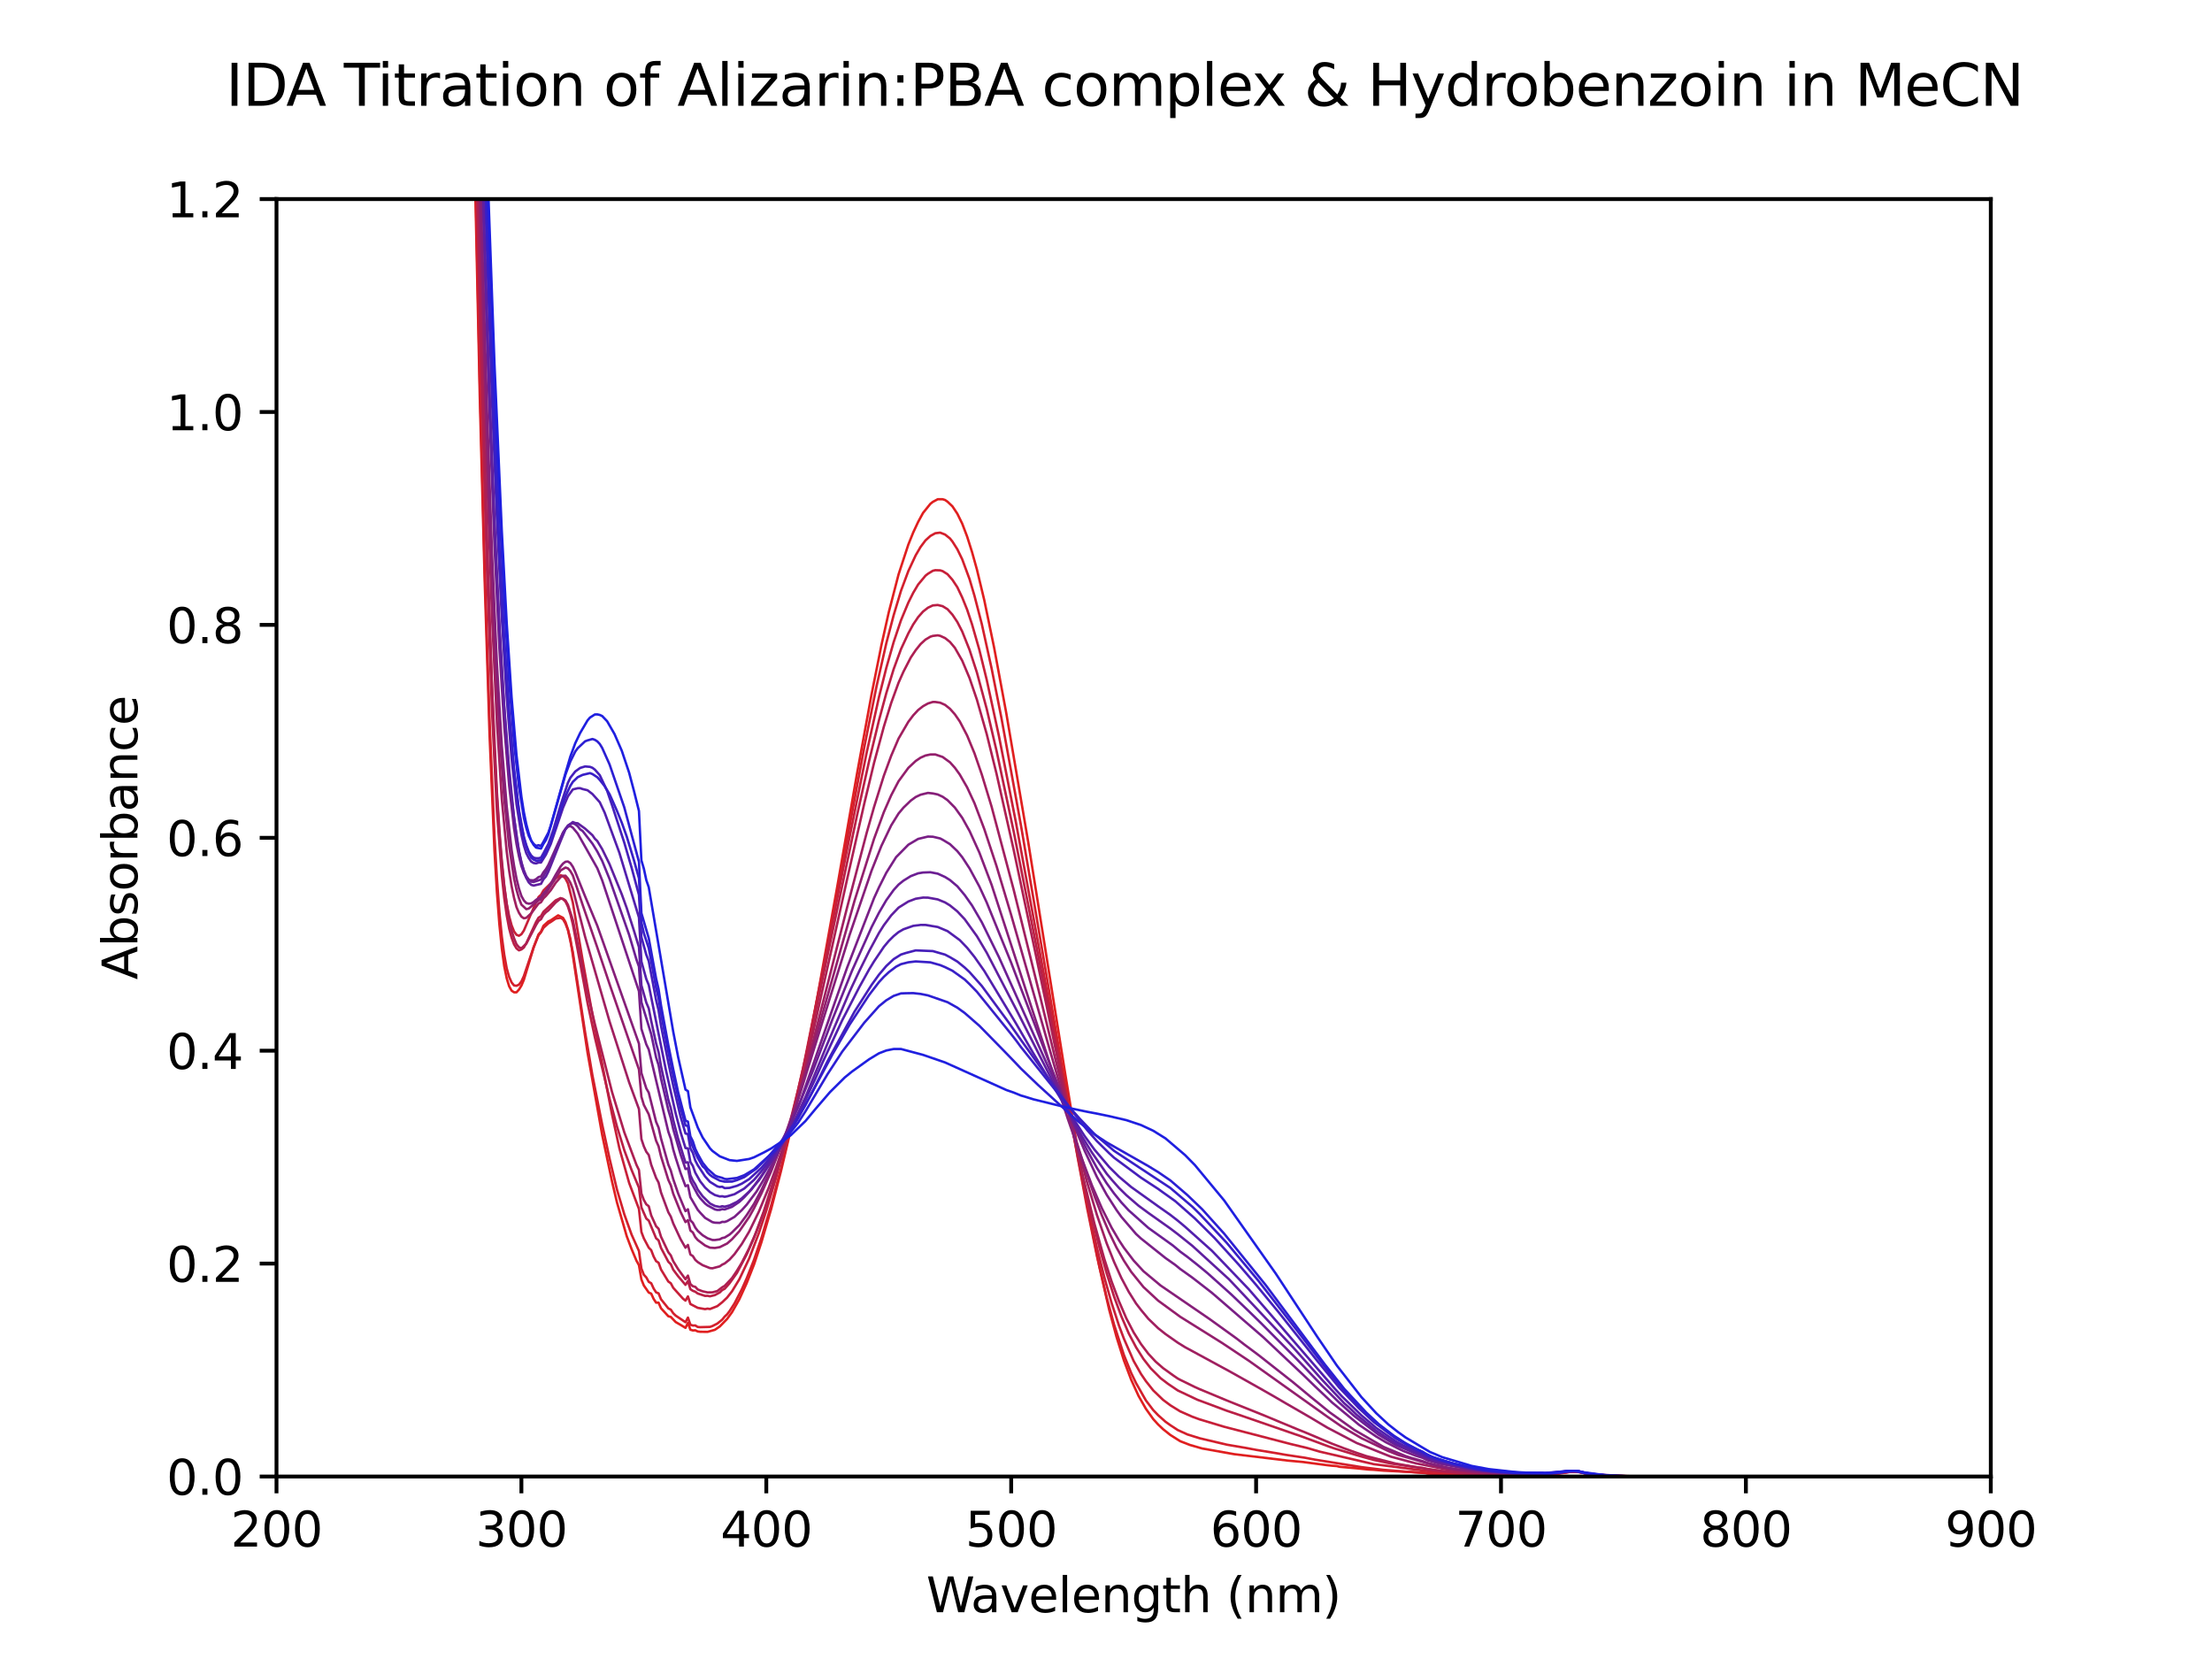 <?xml version="1.0" encoding="utf-8" standalone="no"?>
<!DOCTYPE svg PUBLIC "-//W3C//DTD SVG 1.1//EN"
  "http://www.w3.org/Graphics/SVG/1.1/DTD/svg11.dtd">
<svg xmlns:xlink="http://www.w3.org/1999/xlink" width="460.8pt" height="345.6pt" viewBox="0 0 460.8 345.6" xmlns="http://www.w3.org/2000/svg" version="1.1">
 <defs>
  <style type="text/css">*{stroke-linejoin: round; stroke-linecap: butt}</style>
 </defs>
 <g id="figure_1">
  <g id="patch_1">
   <path d="M 0 345.6 
L 460.8 345.6 
L 460.8 0 
L 0 0 
z
" style="fill: #ffffff"/>
  </g>
  <g id="axes_1">
   <g id="patch_2">
    <path d="M 57.6 307.584 
L 414.72 307.584 
L 414.72 41.472 
L 57.6 41.472 
z
" style="fill: #ffffff"/>
   </g>
   <g id="matplotlib.axis_1">
    <g id="xtick_1">
     <g id="line2d_1">
      <defs>
       <path id="md7a021e359" d="M 0 0 
L 0 3.5 
" style="stroke: #000000; stroke-width: 0.8"/>
      </defs>
      <g>
       <use xlink:href="#md7a021e359" x="57.6" y="307.584" style="stroke: #000000; stroke-width: 0.8"/>
      </g>
     </g>
     <g id="text_1">
      <!-- 200 -->
      <g transform="translate(48.056 322.182) scale(0.1 -0.1)">
       <defs>
        <path id="DejaVuSans-32" d="M 1228 531 
L 3431 531 
L 3431 0 
L 469 0 
L 469 531 
Q 828 903 1448 1529 
Q 2069 2156 2228 2338 
Q 2531 2678 2651 2914 
Q 2772 3150 2772 3378 
Q 2772 3750 2511 3984 
Q 2250 4219 1831 4219 
Q 1534 4219 1204 4116 
Q 875 4013 500 3803 
L 500 4441 
Q 881 4594 1212 4672 
Q 1544 4750 1819 4750 
Q 2544 4750 2975 4387 
Q 3406 4025 3406 3419 
Q 3406 3131 3298 2873 
Q 3191 2616 2906 2266 
Q 2828 2175 2409 1742 
Q 1991 1309 1228 531 
z
" transform="scale(0.016)"/>
        <path id="DejaVuSans-30" d="M 2034 4250 
Q 1547 4250 1301 3770 
Q 1056 3291 1056 2328 
Q 1056 1369 1301 889 
Q 1547 409 2034 409 
Q 2525 409 2770 889 
Q 3016 1369 3016 2328 
Q 3016 3291 2770 3770 
Q 2525 4250 2034 4250 
z
M 2034 4750 
Q 2819 4750 3233 4129 
Q 3647 3509 3647 2328 
Q 3647 1150 3233 529 
Q 2819 -91 2034 -91 
Q 1250 -91 836 529 
Q 422 1150 422 2328 
Q 422 3509 836 4129 
Q 1250 4750 2034 4750 
z
" transform="scale(0.016)"/>
       </defs>
       <use xlink:href="#DejaVuSans-32"/>
       <use xlink:href="#DejaVuSans-30" x="63.623"/>
       <use xlink:href="#DejaVuSans-30" x="127.246"/>
      </g>
     </g>
    </g>
    <g id="xtick_2">
     <g id="line2d_2">
      <g>
       <use xlink:href="#md7a021e359" x="108.617" y="307.584" style="stroke: #000000; stroke-width: 0.8"/>
      </g>
     </g>
     <g id="text_2">
      <!-- 300 -->
      <g transform="translate(99.073 322.182) scale(0.1 -0.1)">
       <defs>
        <path id="DejaVuSans-33" d="M 2597 2516 
Q 3050 2419 3304 2112 
Q 3559 1806 3559 1356 
Q 3559 666 3084 287 
Q 2609 -91 1734 -91 
Q 1441 -91 1130 -33 
Q 819 25 488 141 
L 488 750 
Q 750 597 1062 519 
Q 1375 441 1716 441 
Q 2309 441 2620 675 
Q 2931 909 2931 1356 
Q 2931 1769 2642 2001 
Q 2353 2234 1838 2234 
L 1294 2234 
L 1294 2753 
L 1863 2753 
Q 2328 2753 2575 2939 
Q 2822 3125 2822 3475 
Q 2822 3834 2567 4026 
Q 2313 4219 1838 4219 
Q 1578 4219 1281 4162 
Q 984 4106 628 3988 
L 628 4550 
Q 988 4650 1302 4700 
Q 1616 4750 1894 4750 
Q 2613 4750 3031 4423 
Q 3450 4097 3450 3541 
Q 3450 3153 3228 2886 
Q 3006 2619 2597 2516 
z
" transform="scale(0.016)"/>
       </defs>
       <use xlink:href="#DejaVuSans-33"/>
       <use xlink:href="#DejaVuSans-30" x="63.623"/>
       <use xlink:href="#DejaVuSans-30" x="127.246"/>
      </g>
     </g>
    </g>
    <g id="xtick_3">
     <g id="line2d_3">
      <g>
       <use xlink:href="#md7a021e359" x="159.634" y="307.584" style="stroke: #000000; stroke-width: 0.8"/>
      </g>
     </g>
     <g id="text_3">
      <!-- 400 -->
      <g transform="translate(150.091 322.182) scale(0.1 -0.1)">
       <defs>
        <path id="DejaVuSans-34" d="M 2419 4116 
L 825 1625 
L 2419 1625 
L 2419 4116 
z
M 2253 4666 
L 3047 4666 
L 3047 1625 
L 3713 1625 
L 3713 1100 
L 3047 1100 
L 3047 0 
L 2419 0 
L 2419 1100 
L 313 1100 
L 313 1709 
L 2253 4666 
z
" transform="scale(0.016)"/>
       </defs>
       <use xlink:href="#DejaVuSans-34"/>
       <use xlink:href="#DejaVuSans-30" x="63.623"/>
       <use xlink:href="#DejaVuSans-30" x="127.246"/>
      </g>
     </g>
    </g>
    <g id="xtick_4">
     <g id="line2d_4">
      <g>
       <use xlink:href="#md7a021e359" x="210.651" y="307.584" style="stroke: #000000; stroke-width: 0.8"/>
      </g>
     </g>
     <g id="text_4">
      <!-- 500 -->
      <g transform="translate(201.108 322.182) scale(0.1 -0.1)">
       <defs>
        <path id="DejaVuSans-35" d="M 691 4666 
L 3169 4666 
L 3169 4134 
L 1269 4134 
L 1269 2991 
Q 1406 3038 1543 3061 
Q 1681 3084 1819 3084 
Q 2600 3084 3056 2656 
Q 3513 2228 3513 1497 
Q 3513 744 3044 326 
Q 2575 -91 1722 -91 
Q 1428 -91 1123 -41 
Q 819 9 494 109 
L 494 744 
Q 775 591 1075 516 
Q 1375 441 1709 441 
Q 2250 441 2565 725 
Q 2881 1009 2881 1497 
Q 2881 1984 2565 2268 
Q 2250 2553 1709 2553 
Q 1456 2553 1204 2497 
Q 953 2441 691 2322 
L 691 4666 
z
" transform="scale(0.016)"/>
       </defs>
       <use xlink:href="#DejaVuSans-35"/>
       <use xlink:href="#DejaVuSans-30" x="63.623"/>
       <use xlink:href="#DejaVuSans-30" x="127.246"/>
      </g>
     </g>
    </g>
    <g id="xtick_5">
     <g id="line2d_5">
      <g>
       <use xlink:href="#md7a021e359" x="261.669" y="307.584" style="stroke: #000000; stroke-width: 0.8"/>
      </g>
     </g>
     <g id="text_5">
      <!-- 600 -->
      <g transform="translate(252.125 322.182) scale(0.1 -0.1)">
       <defs>
        <path id="DejaVuSans-36" d="M 2113 2584 
Q 1688 2584 1439 2293 
Q 1191 2003 1191 1497 
Q 1191 994 1439 701 
Q 1688 409 2113 409 
Q 2538 409 2786 701 
Q 3034 994 3034 1497 
Q 3034 2003 2786 2293 
Q 2538 2584 2113 2584 
z
M 3366 4563 
L 3366 3988 
Q 3128 4100 2886 4159 
Q 2644 4219 2406 4219 
Q 1781 4219 1451 3797 
Q 1122 3375 1075 2522 
Q 1259 2794 1537 2939 
Q 1816 3084 2150 3084 
Q 2853 3084 3261 2657 
Q 3669 2231 3669 1497 
Q 3669 778 3244 343 
Q 2819 -91 2113 -91 
Q 1303 -91 875 529 
Q 447 1150 447 2328 
Q 447 3434 972 4092 
Q 1497 4750 2381 4750 
Q 2619 4750 2861 4703 
Q 3103 4656 3366 4563 
z
" transform="scale(0.016)"/>
       </defs>
       <use xlink:href="#DejaVuSans-36"/>
       <use xlink:href="#DejaVuSans-30" x="63.623"/>
       <use xlink:href="#DejaVuSans-30" x="127.246"/>
      </g>
     </g>
    </g>
    <g id="xtick_6">
     <g id="line2d_6">
      <g>
       <use xlink:href="#md7a021e359" x="312.686" y="307.584" style="stroke: #000000; stroke-width: 0.8"/>
      </g>
     </g>
     <g id="text_6">
      <!-- 700 -->
      <g transform="translate(303.142 322.182) scale(0.1 -0.1)">
       <defs>
        <path id="DejaVuSans-37" d="M 525 4666 
L 3525 4666 
L 3525 4397 
L 1831 0 
L 1172 0 
L 2766 4134 
L 525 4134 
L 525 4666 
z
" transform="scale(0.016)"/>
       </defs>
       <use xlink:href="#DejaVuSans-37"/>
       <use xlink:href="#DejaVuSans-30" x="63.623"/>
       <use xlink:href="#DejaVuSans-30" x="127.246"/>
      </g>
     </g>
    </g>
    <g id="xtick_7">
     <g id="line2d_7">
      <g>
       <use xlink:href="#md7a021e359" x="363.703" y="307.584" style="stroke: #000000; stroke-width: 0.8"/>
      </g>
     </g>
     <g id="text_7">
      <!-- 800 -->
      <g transform="translate(354.159 322.182) scale(0.1 -0.1)">
       <defs>
        <path id="DejaVuSans-38" d="M 2034 2216 
Q 1584 2216 1326 1975 
Q 1069 1734 1069 1313 
Q 1069 891 1326 650 
Q 1584 409 2034 409 
Q 2484 409 2743 651 
Q 3003 894 3003 1313 
Q 3003 1734 2745 1975 
Q 2488 2216 2034 2216 
z
M 1403 2484 
Q 997 2584 770 2862 
Q 544 3141 544 3541 
Q 544 4100 942 4425 
Q 1341 4750 2034 4750 
Q 2731 4750 3128 4425 
Q 3525 4100 3525 3541 
Q 3525 3141 3298 2862 
Q 3072 2584 2669 2484 
Q 3125 2378 3379 2068 
Q 3634 1759 3634 1313 
Q 3634 634 3220 271 
Q 2806 -91 2034 -91 
Q 1263 -91 848 271 
Q 434 634 434 1313 
Q 434 1759 690 2068 
Q 947 2378 1403 2484 
z
M 1172 3481 
Q 1172 3119 1398 2916 
Q 1625 2713 2034 2713 
Q 2441 2713 2670 2916 
Q 2900 3119 2900 3481 
Q 2900 3844 2670 4047 
Q 2441 4250 2034 4250 
Q 1625 4250 1398 4047 
Q 1172 3844 1172 3481 
z
" transform="scale(0.016)"/>
       </defs>
       <use xlink:href="#DejaVuSans-38"/>
       <use xlink:href="#DejaVuSans-30" x="63.623"/>
       <use xlink:href="#DejaVuSans-30" x="127.246"/>
      </g>
     </g>
    </g>
    <g id="xtick_8">
     <g id="line2d_8">
      <g>
       <use xlink:href="#md7a021e359" x="414.72" y="307.584" style="stroke: #000000; stroke-width: 0.8"/>
      </g>
     </g>
     <g id="text_8">
      <!-- 900 -->
      <g transform="translate(405.176 322.182) scale(0.1 -0.1)">
       <defs>
        <path id="DejaVuSans-39" d="M 703 97 
L 703 672 
Q 941 559 1184 500 
Q 1428 441 1663 441 
Q 2288 441 2617 861 
Q 2947 1281 2994 2138 
Q 2813 1869 2534 1725 
Q 2256 1581 1919 1581 
Q 1219 1581 811 2004 
Q 403 2428 403 3163 
Q 403 3881 828 4315 
Q 1253 4750 1959 4750 
Q 2769 4750 3195 4129 
Q 3622 3509 3622 2328 
Q 3622 1225 3098 567 
Q 2575 -91 1691 -91 
Q 1453 -91 1209 -44 
Q 966 3 703 97 
z
M 1959 2075 
Q 2384 2075 2632 2365 
Q 2881 2656 2881 3163 
Q 2881 3666 2632 3958 
Q 2384 4250 1959 4250 
Q 1534 4250 1286 3958 
Q 1038 3666 1038 3163 
Q 1038 2656 1286 2365 
Q 1534 2075 1959 2075 
z
" transform="scale(0.016)"/>
       </defs>
       <use xlink:href="#DejaVuSans-39"/>
       <use xlink:href="#DejaVuSans-30" x="63.623"/>
       <use xlink:href="#DejaVuSans-30" x="127.246"/>
      </g>
     </g>
    </g>
    <g id="text_9">
     <!-- Wavelength (nm) -->
     <g transform="translate(192.968 335.861) scale(0.1 -0.1)">
      <defs>
       <path id="DejaVuSans-57" d="M 213 4666 
L 850 4666 
L 1831 722 
L 2809 4666 
L 3519 4666 
L 4500 722 
L 5478 4666 
L 6119 4666 
L 4947 0 
L 4153 0 
L 3169 4050 
L 2175 0 
L 1381 0 
L 213 4666 
z
" transform="scale(0.016)"/>
       <path id="DejaVuSans-61" d="M 2194 1759 
Q 1497 1759 1228 1600 
Q 959 1441 959 1056 
Q 959 750 1161 570 
Q 1363 391 1709 391 
Q 2188 391 2477 730 
Q 2766 1069 2766 1631 
L 2766 1759 
L 2194 1759 
z
M 3341 1997 
L 3341 0 
L 2766 0 
L 2766 531 
Q 2569 213 2275 61 
Q 1981 -91 1556 -91 
Q 1019 -91 701 211 
Q 384 513 384 1019 
Q 384 1609 779 1909 
Q 1175 2209 1959 2209 
L 2766 2209 
L 2766 2266 
Q 2766 2663 2505 2880 
Q 2244 3097 1772 3097 
Q 1472 3097 1187 3025 
Q 903 2953 641 2809 
L 641 3341 
Q 956 3463 1253 3523 
Q 1550 3584 1831 3584 
Q 2591 3584 2966 3190 
Q 3341 2797 3341 1997 
z
" transform="scale(0.016)"/>
       <path id="DejaVuSans-76" d="M 191 3500 
L 800 3500 
L 1894 563 
L 2988 3500 
L 3597 3500 
L 2284 0 
L 1503 0 
L 191 3500 
z
" transform="scale(0.016)"/>
       <path id="DejaVuSans-65" d="M 3597 1894 
L 3597 1613 
L 953 1613 
Q 991 1019 1311 708 
Q 1631 397 2203 397 
Q 2534 397 2845 478 
Q 3156 559 3463 722 
L 3463 178 
Q 3153 47 2828 -22 
Q 2503 -91 2169 -91 
Q 1331 -91 842 396 
Q 353 884 353 1716 
Q 353 2575 817 3079 
Q 1281 3584 2069 3584 
Q 2775 3584 3186 3129 
Q 3597 2675 3597 1894 
z
M 3022 2063 
Q 3016 2534 2758 2815 
Q 2500 3097 2075 3097 
Q 1594 3097 1305 2825 
Q 1016 2553 972 2059 
L 3022 2063 
z
" transform="scale(0.016)"/>
       <path id="DejaVuSans-6c" d="M 603 4863 
L 1178 4863 
L 1178 0 
L 603 0 
L 603 4863 
z
" transform="scale(0.016)"/>
       <path id="DejaVuSans-6e" d="M 3513 2113 
L 3513 0 
L 2938 0 
L 2938 2094 
Q 2938 2591 2744 2837 
Q 2550 3084 2163 3084 
Q 1697 3084 1428 2787 
Q 1159 2491 1159 1978 
L 1159 0 
L 581 0 
L 581 3500 
L 1159 3500 
L 1159 2956 
Q 1366 3272 1645 3428 
Q 1925 3584 2291 3584 
Q 2894 3584 3203 3211 
Q 3513 2838 3513 2113 
z
" transform="scale(0.016)"/>
       <path id="DejaVuSans-67" d="M 2906 1791 
Q 2906 2416 2648 2759 
Q 2391 3103 1925 3103 
Q 1463 3103 1205 2759 
Q 947 2416 947 1791 
Q 947 1169 1205 825 
Q 1463 481 1925 481 
Q 2391 481 2648 825 
Q 2906 1169 2906 1791 
z
M 3481 434 
Q 3481 -459 3084 -895 
Q 2688 -1331 1869 -1331 
Q 1566 -1331 1297 -1286 
Q 1028 -1241 775 -1147 
L 775 -588 
Q 1028 -725 1275 -790 
Q 1522 -856 1778 -856 
Q 2344 -856 2625 -561 
Q 2906 -266 2906 331 
L 2906 616 
Q 2728 306 2450 153 
Q 2172 0 1784 0 
Q 1141 0 747 490 
Q 353 981 353 1791 
Q 353 2603 747 3093 
Q 1141 3584 1784 3584 
Q 2172 3584 2450 3431 
Q 2728 3278 2906 2969 
L 2906 3500 
L 3481 3500 
L 3481 434 
z
" transform="scale(0.016)"/>
       <path id="DejaVuSans-74" d="M 1172 4494 
L 1172 3500 
L 2356 3500 
L 2356 3053 
L 1172 3053 
L 1172 1153 
Q 1172 725 1289 603 
Q 1406 481 1766 481 
L 2356 481 
L 2356 0 
L 1766 0 
Q 1100 0 847 248 
Q 594 497 594 1153 
L 594 3053 
L 172 3053 
L 172 3500 
L 594 3500 
L 594 4494 
L 1172 4494 
z
" transform="scale(0.016)"/>
       <path id="DejaVuSans-68" d="M 3513 2113 
L 3513 0 
L 2938 0 
L 2938 2094 
Q 2938 2591 2744 2837 
Q 2550 3084 2163 3084 
Q 1697 3084 1428 2787 
Q 1159 2491 1159 1978 
L 1159 0 
L 581 0 
L 581 4863 
L 1159 4863 
L 1159 2956 
Q 1366 3272 1645 3428 
Q 1925 3584 2291 3584 
Q 2894 3584 3203 3211 
Q 3513 2838 3513 2113 
z
" transform="scale(0.016)"/>
       <path id="DejaVuSans-20" transform="scale(0.016)"/>
       <path id="DejaVuSans-28" d="M 1984 4856 
Q 1566 4138 1362 3434 
Q 1159 2731 1159 2009 
Q 1159 1288 1364 580 
Q 1569 -128 1984 -844 
L 1484 -844 
Q 1016 -109 783 600 
Q 550 1309 550 2009 
Q 550 2706 781 3412 
Q 1013 4119 1484 4856 
L 1984 4856 
z
" transform="scale(0.016)"/>
       <path id="DejaVuSans-6d" d="M 3328 2828 
Q 3544 3216 3844 3400 
Q 4144 3584 4550 3584 
Q 5097 3584 5394 3201 
Q 5691 2819 5691 2113 
L 5691 0 
L 5113 0 
L 5113 2094 
Q 5113 2597 4934 2840 
Q 4756 3084 4391 3084 
Q 3944 3084 3684 2787 
Q 3425 2491 3425 1978 
L 3425 0 
L 2847 0 
L 2847 2094 
Q 2847 2600 2669 2842 
Q 2491 3084 2119 3084 
Q 1678 3084 1418 2786 
Q 1159 2488 1159 1978 
L 1159 0 
L 581 0 
L 581 3500 
L 1159 3500 
L 1159 2956 
Q 1356 3278 1631 3431 
Q 1906 3584 2284 3584 
Q 2666 3584 2933 3390 
Q 3200 3197 3328 2828 
z
" transform="scale(0.016)"/>
       <path id="DejaVuSans-29" d="M 513 4856 
L 1013 4856 
Q 1481 4119 1714 3412 
Q 1947 2706 1947 2009 
Q 1947 1309 1714 600 
Q 1481 -109 1013 -844 
L 513 -844 
Q 928 -128 1133 580 
Q 1338 1288 1338 2009 
Q 1338 2731 1133 3434 
Q 928 4138 513 4856 
z
" transform="scale(0.016)"/>
      </defs>
      <use xlink:href="#DejaVuSans-57"/>
      <use xlink:href="#DejaVuSans-61" x="92.502"/>
      <use xlink:href="#DejaVuSans-76" x="153.781"/>
      <use xlink:href="#DejaVuSans-65" x="212.961"/>
      <use xlink:href="#DejaVuSans-6c" x="274.484"/>
      <use xlink:href="#DejaVuSans-65" x="302.268"/>
      <use xlink:href="#DejaVuSans-6e" x="363.791"/>
      <use xlink:href="#DejaVuSans-67" x="427.17"/>
      <use xlink:href="#DejaVuSans-74" x="490.646"/>
      <use xlink:href="#DejaVuSans-68" x="529.855"/>
      <use xlink:href="#DejaVuSans-20" x="593.234"/>
      <use xlink:href="#DejaVuSans-28" x="625.021"/>
      <use xlink:href="#DejaVuSans-6e" x="664.035"/>
      <use xlink:href="#DejaVuSans-6d" x="727.414"/>
      <use xlink:href="#DejaVuSans-29" x="824.826"/>
     </g>
    </g>
   </g>
   <g id="matplotlib.axis_2">
    <g id="ytick_1">
     <g id="line2d_9">
      <defs>
       <path id="m19e19971ee" d="M 0 0 
L -3.5 0 
" style="stroke: #000000; stroke-width: 0.8"/>
      </defs>
      <g>
       <use xlink:href="#m19e19971ee" x="57.6" y="307.584" style="stroke: #000000; stroke-width: 0.8"/>
      </g>
     </g>
     <g id="text_10">
      <!-- 0.0 -->
      <g transform="translate(34.697 311.383) scale(0.1 -0.1)">
       <defs>
        <path id="DejaVuSans-2e" d="M 684 794 
L 1344 794 
L 1344 0 
L 684 0 
L 684 794 
z
" transform="scale(0.016)"/>
       </defs>
       <use xlink:href="#DejaVuSans-30"/>
       <use xlink:href="#DejaVuSans-2e" x="63.623"/>
       <use xlink:href="#DejaVuSans-30" x="95.41"/>
      </g>
     </g>
    </g>
    <g id="ytick_2">
     <g id="line2d_10">
      <g>
       <use xlink:href="#m19e19971ee" x="57.6" y="263.232" style="stroke: #000000; stroke-width: 0.8"/>
      </g>
     </g>
     <g id="text_11">
      <!-- 0.2 -->
      <g transform="translate(34.697 267.031) scale(0.1 -0.1)">
       <use xlink:href="#DejaVuSans-30"/>
       <use xlink:href="#DejaVuSans-2e" x="63.623"/>
       <use xlink:href="#DejaVuSans-32" x="95.41"/>
      </g>
     </g>
    </g>
    <g id="ytick_3">
     <g id="line2d_11">
      <g>
       <use xlink:href="#m19e19971ee" x="57.6" y="218.88" style="stroke: #000000; stroke-width: 0.8"/>
      </g>
     </g>
     <g id="text_12">
      <!-- 0.4 -->
      <g transform="translate(34.697 222.679) scale(0.1 -0.1)">
       <use xlink:href="#DejaVuSans-30"/>
       <use xlink:href="#DejaVuSans-2e" x="63.623"/>
       <use xlink:href="#DejaVuSans-34" x="95.41"/>
      </g>
     </g>
    </g>
    <g id="ytick_4">
     <g id="line2d_12">
      <g>
       <use xlink:href="#m19e19971ee" x="57.6" y="174.528" style="stroke: #000000; stroke-width: 0.8"/>
      </g>
     </g>
     <g id="text_13">
      <!-- 0.6 -->
      <g transform="translate(34.697 178.327) scale(0.1 -0.1)">
       <use xlink:href="#DejaVuSans-30"/>
       <use xlink:href="#DejaVuSans-2e" x="63.623"/>
       <use xlink:href="#DejaVuSans-36" x="95.41"/>
      </g>
     </g>
    </g>
    <g id="ytick_5">
     <g id="line2d_13">
      <g>
       <use xlink:href="#m19e19971ee" x="57.6" y="130.176" style="stroke: #000000; stroke-width: 0.8"/>
      </g>
     </g>
     <g id="text_14">
      <!-- 0.8 -->
      <g transform="translate(34.697 133.975) scale(0.1 -0.1)">
       <use xlink:href="#DejaVuSans-30"/>
       <use xlink:href="#DejaVuSans-2e" x="63.623"/>
       <use xlink:href="#DejaVuSans-38" x="95.41"/>
      </g>
     </g>
    </g>
    <g id="ytick_6">
     <g id="line2d_14">
      <g>
       <use xlink:href="#m19e19971ee" x="57.6" y="85.824" style="stroke: #000000; stroke-width: 0.8"/>
      </g>
     </g>
     <g id="text_15">
      <!-- 1.0 -->
      <g transform="translate(34.697 89.623) scale(0.1 -0.1)">
       <defs>
        <path id="DejaVuSans-31" d="M 794 531 
L 1825 531 
L 1825 4091 
L 703 3866 
L 703 4441 
L 1819 4666 
L 2450 4666 
L 2450 531 
L 3481 531 
L 3481 0 
L 794 0 
L 794 531 
z
" transform="scale(0.016)"/>
       </defs>
       <use xlink:href="#DejaVuSans-31"/>
       <use xlink:href="#DejaVuSans-2e" x="63.623"/>
       <use xlink:href="#DejaVuSans-30" x="95.41"/>
      </g>
     </g>
    </g>
    <g id="ytick_7">
     <g id="line2d_15">
      <g>
       <use xlink:href="#m19e19971ee" x="57.6" y="41.472" style="stroke: #000000; stroke-width: 0.8"/>
      </g>
     </g>
     <g id="text_16">
      <!-- 1.2 -->
      <g transform="translate(34.697 45.271) scale(0.1 -0.1)">
       <use xlink:href="#DejaVuSans-31"/>
       <use xlink:href="#DejaVuSans-2e" x="63.623"/>
       <use xlink:href="#DejaVuSans-32" x="95.41"/>
      </g>
     </g>
    </g>
    <g id="text_17">
     <!-- Absorbance -->
     <g transform="translate(28.617 204.075) rotate(-90) scale(0.1 -0.1)">
      <defs>
       <path id="DejaVuSans-41" d="M 2188 4044 
L 1331 1722 
L 3047 1722 
L 2188 4044 
z
M 1831 4666 
L 2547 4666 
L 4325 0 
L 3669 0 
L 3244 1197 
L 1141 1197 
L 716 0 
L 50 0 
L 1831 4666 
z
" transform="scale(0.016)"/>
       <path id="DejaVuSans-62" d="M 3116 1747 
Q 3116 2381 2855 2742 
Q 2594 3103 2138 3103 
Q 1681 3103 1420 2742 
Q 1159 2381 1159 1747 
Q 1159 1113 1420 752 
Q 1681 391 2138 391 
Q 2594 391 2855 752 
Q 3116 1113 3116 1747 
z
M 1159 2969 
Q 1341 3281 1617 3432 
Q 1894 3584 2278 3584 
Q 2916 3584 3314 3078 
Q 3713 2572 3713 1747 
Q 3713 922 3314 415 
Q 2916 -91 2278 -91 
Q 1894 -91 1617 61 
Q 1341 213 1159 525 
L 1159 0 
L 581 0 
L 581 4863 
L 1159 4863 
L 1159 2969 
z
" transform="scale(0.016)"/>
       <path id="DejaVuSans-73" d="M 2834 3397 
L 2834 2853 
Q 2591 2978 2328 3040 
Q 2066 3103 1784 3103 
Q 1356 3103 1142 2972 
Q 928 2841 928 2578 
Q 928 2378 1081 2264 
Q 1234 2150 1697 2047 
L 1894 2003 
Q 2506 1872 2764 1633 
Q 3022 1394 3022 966 
Q 3022 478 2636 193 
Q 2250 -91 1575 -91 
Q 1294 -91 989 -36 
Q 684 19 347 128 
L 347 722 
Q 666 556 975 473 
Q 1284 391 1588 391 
Q 1994 391 2212 530 
Q 2431 669 2431 922 
Q 2431 1156 2273 1281 
Q 2116 1406 1581 1522 
L 1381 1569 
Q 847 1681 609 1914 
Q 372 2147 372 2553 
Q 372 3047 722 3315 
Q 1072 3584 1716 3584 
Q 2034 3584 2315 3537 
Q 2597 3491 2834 3397 
z
" transform="scale(0.016)"/>
       <path id="DejaVuSans-6f" d="M 1959 3097 
Q 1497 3097 1228 2736 
Q 959 2375 959 1747 
Q 959 1119 1226 758 
Q 1494 397 1959 397 
Q 2419 397 2687 759 
Q 2956 1122 2956 1747 
Q 2956 2369 2687 2733 
Q 2419 3097 1959 3097 
z
M 1959 3584 
Q 2709 3584 3137 3096 
Q 3566 2609 3566 1747 
Q 3566 888 3137 398 
Q 2709 -91 1959 -91 
Q 1206 -91 779 398 
Q 353 888 353 1747 
Q 353 2609 779 3096 
Q 1206 3584 1959 3584 
z
" transform="scale(0.016)"/>
       <path id="DejaVuSans-72" d="M 2631 2963 
Q 2534 3019 2420 3045 
Q 2306 3072 2169 3072 
Q 1681 3072 1420 2755 
Q 1159 2438 1159 1844 
L 1159 0 
L 581 0 
L 581 3500 
L 1159 3500 
L 1159 2956 
Q 1341 3275 1631 3429 
Q 1922 3584 2338 3584 
Q 2397 3584 2469 3576 
Q 2541 3569 2628 3553 
L 2631 2963 
z
" transform="scale(0.016)"/>
       <path id="DejaVuSans-63" d="M 3122 3366 
L 3122 2828 
Q 2878 2963 2633 3030 
Q 2388 3097 2138 3097 
Q 1578 3097 1268 2742 
Q 959 2388 959 1747 
Q 959 1106 1268 751 
Q 1578 397 2138 397 
Q 2388 397 2633 464 
Q 2878 531 3122 666 
L 3122 134 
Q 2881 22 2623 -34 
Q 2366 -91 2075 -91 
Q 1284 -91 818 406 
Q 353 903 353 1747 
Q 353 2603 823 3093 
Q 1294 3584 2113 3584 
Q 2378 3584 2631 3529 
Q 2884 3475 3122 3366 
z
" transform="scale(0.016)"/>
      </defs>
      <use xlink:href="#DejaVuSans-41"/>
      <use xlink:href="#DejaVuSans-62" x="68.408"/>
      <use xlink:href="#DejaVuSans-73" x="131.885"/>
      <use xlink:href="#DejaVuSans-6f" x="183.984"/>
      <use xlink:href="#DejaVuSans-72" x="245.166"/>
      <use xlink:href="#DejaVuSans-62" x="286.279"/>
      <use xlink:href="#DejaVuSans-61" x="349.756"/>
      <use xlink:href="#DejaVuSans-6e" x="411.035"/>
      <use xlink:href="#DejaVuSans-63" x="474.414"/>
      <use xlink:href="#DejaVuSans-65" x="529.395"/>
     </g>
    </g>
   </g>
   <g id="line2d_16">
    <path d="M 363.703 307.836 
L 363.193 307.62 
L 362.172 307.603 
L 360.642 307.698 
L 358.091 307.744 
L 356.56 307.846 
L 354.52 307.809 
L 351.969 307.852 
L 348.908 307.763 
L 347.377 307.757 
L 334.113 307.342 
L 330.542 306.997 
L 329.011 306.622 
L 327.481 306.562 
L 321.359 307.271 
L 318.808 307.365 
L 314.216 307.444 
L 312.686 307.412 
L 312.176 307.503 
L 309.625 307.429 
L 297.381 306.951 
L 296.87 306.803 
L 288.197 306.36 
L 286.157 306.184 
L 285.136 306.137 
L 282.586 305.873 
L 279.014 305.555 
L 278.504 305.409 
L 277.484 305.336 
L 276.464 305.223 
L 271.362 304.552 
L 268.301 304.271 
L 257.077 302.928 
L 250.445 301.747 
L 247.894 301.013 
L 245.853 300.225 
L 243.813 298.936 
L 242.282 297.719 
L 241.262 296.751 
L 240.241 295.627 
L 238.711 293.475 
L 237.18 290.797 
L 235.65 287.443 
L 234.119 283.367 
L 232.589 278.506 
L 231.058 272.825 
L 229.018 263.894 
L 226.977 253.575 
L 224.936 242.108 
L 221.875 223.508 
L 214.223 175.589 
L 209.631 148.59 
L 207.08 134.846 
L 205.04 125.015 
L 203.509 118.637 
L 202.489 114.985 
L 201.468 111.766 
L 200.448 109.086 
L 199.428 107.011 
L 198.407 105.478 
L 197.387 104.511 
L 196.877 104.156 
L 196.367 104.002 
L 195.346 104.002 
L 194.326 104.551 
L 193.816 104.953 
L 192.285 106.856 
L 191.265 108.725 
L 190.245 110.914 
L 189.224 113.443 
L 187.184 119.667 
L 185.143 127.563 
L 183.612 134.417 
L 181.572 144.606 
L 178.511 161.278 
L 174.429 184.62 
L 169.838 210.145 
L 167.287 223.273 
L 164.736 235.336 
L 162.695 243.953 
L 160.655 251.836 
L 158.614 258.8 
L 157.083 263.399 
L 155.553 267.287 
L 154.022 270.659 
L 152.492 273.355 
L 151.472 274.759 
L 149.941 276.33 
L 148.921 277.023 
L 147.39 277.451 
L 145.86 277.431 
L 145.349 277.366 
L 144.839 277.122 
L 144.329 277.154 
L 143.819 277.005 
L 143.309 275.578 
L 142.799 276.617 
L 141.778 275.995 
L 140.758 275.406 
L 139.738 274.34 
L 139.227 274.198 
L 137.697 272.531 
L 137.187 271.366 
L 136.677 271.366 
L 136.166 270.592 
L 135.656 269.482 
L 135.146 269.264 
L 134.126 267.794 
L 133.616 266.538 
L 133.105 263.557 
L 132.595 262.642 
L 131.575 260.214 
L 130.555 257.506 
L 128.514 250.447 
L 127.493 246.119 
L 125.453 236.463 
L 122.392 219.264 
L 118.821 195.596 
L 118.31 193.613 
L 117.8 192.082 
L 117.29 191.205 
L 116.27 190.685 
L 114.739 191.719 
L 114.229 191.946 
L 113.209 192.869 
L 112.699 194.076 
L 112.188 194.649 
L 111.168 197.375 
L 109.127 204.121 
L 108.617 205.326 
L 108.107 206.15 
L 107.597 206.711 
L 107.087 206.716 
L 106.576 206.371 
L 106.066 205.462 
L 105.556 203.807 
L 105.046 201.288 
L 104.536 197.575 
L 104.026 192.537 
L 103.515 185.863 
L 103.005 177.199 
L 101.985 153.125 
L 100.965 121.014 
L 99.944 82.623 
L 98.924 35.808 
L 98.278 -1 
L 98.278 -1 
" clip-path="url(#pec327f5a1e)" style="fill: none; stroke: #e01f1f; stroke-width: 0.5; stroke-linecap: square"/>
   </g>
   <g id="line2d_17">
    <path d="M 363.703 307.898 
L 362.683 307.667 
L 361.152 307.702 
L 357.071 307.866 
L 346.867 307.803 
L 344.827 307.768 
L 341.765 307.708 
L 338.704 307.648 
L 337.174 307.533 
L 335.643 307.473 
L 334.113 307.361 
L 331.052 307.119 
L 330.032 306.912 
L 329.011 306.649 
L 326.971 306.66 
L 325.44 306.882 
L 321.869 307.416 
L 320.848 307.305 
L 318.808 307.437 
L 315.747 307.521 
L 304.013 307.336 
L 300.442 307.115 
L 299.421 307.086 
L 293.809 306.623 
L 292.789 306.569 
L 289.218 306.272 
L 288.197 306.19 
L 284.626 305.758 
L 283.606 305.627 
L 273.913 304.069 
L 271.872 303.678 
L 267.791 303.06 
L 265.75 302.702 
L 261.669 302.035 
L 259.628 301.643 
L 255.547 300.946 
L 249.935 299.621 
L 247.384 298.828 
L 245.343 297.901 
L 243.813 296.897 
L 242.792 296.171 
L 241.262 294.814 
L 240.241 293.75 
L 238.711 291.737 
L 236.67 288.143 
L 235.65 286.028 
L 234.119 282.238 
L 232.079 275.931 
L 230.548 270.339 
L 228.507 261.643 
L 226.467 251.677 
L 224.426 240.754 
L 220.345 216.968 
L 212.692 171.998 
L 208.611 149.542 
L 206.57 139.245 
L 204.529 130.007 
L 202.999 124.111 
L 201.979 120.659 
L 200.448 116.511 
L 199.428 114.415 
L 198.407 112.808 
L 197.897 112.171 
L 196.877 111.358 
L 195.856 110.957 
L 194.836 111.084 
L 193.816 111.648 
L 192.795 112.576 
L 191.775 113.935 
L 190.755 115.678 
L 189.224 118.962 
L 187.694 123.072 
L 186.163 128.168 
L 184.633 133.997 
L 182.592 143.005 
L 180.041 155.688 
L 175.96 177.588 
L 171.368 202.478 
L 167.287 223.263 
L 164.736 234.962 
L 162.695 243.384 
L 160.655 251.098 
L 158.614 257.913 
L 157.083 262.43 
L 155.553 266.298 
L 154.533 268.594 
L 153.002 271.544 
L 151.982 273.129 
L 151.472 273.795 
L 150.961 274.27 
L 150.451 274.908 
L 149.431 275.724 
L 148.411 276.239 
L 147.9 276.418 
L 145.86 276.472 
L 145.349 276.432 
L 144.839 276.118 
L 144.329 276.13 
L 143.819 275.968 
L 143.309 274.477 
L 142.799 275.438 
L 140.758 274.066 
L 140.248 273.576 
L 139.738 272.817 
L 139.227 272.564 
L 137.697 270.659 
L 137.187 269.422 
L 136.677 269.22 
L 136.166 268.431 
L 135.656 267.315 
L 135.146 267.037 
L 134.636 266.11 
L 134.126 265.553 
L 133.616 264.27 
L 133.105 260.612 
L 131.575 257.2 
L 130.044 252.937 
L 128.514 247.769 
L 126.983 241.35 
L 125.453 234.292 
L 123.412 224.009 
L 121.882 215.01 
L 119.331 198.351 
L 118.31 193.734 
L 117.8 192.403 
L 117.29 191.504 
L 116.78 191.195 
L 115.76 191.356 
L 114.739 192.058 
L 114.229 192.353 
L 113.209 193.288 
L 112.699 194.214 
L 112.188 194.833 
L 111.168 197.307 
L 109.127 203.346 
L 108.617 204.455 
L 108.107 205.118 
L 107.597 205.354 
L 107.087 205.29 
L 106.576 204.66 
L 106.066 203.518 
L 105.556 201.706 
L 105.046 198.886 
L 104.536 195.086 
L 104.026 189.902 
L 103.515 182.963 
L 103.005 174.131 
L 101.985 150.048 
L 100.965 117.997 
L 99.944 79.319 
L 98.924 31.891 
L 98.349 -1 
L 98.349 -1 
" clip-path="url(#pec327f5a1e)" style="fill: none; stroke: #d31f2c; stroke-width: 0.5; stroke-linecap: square"/>
   </g>
   <g id="line2d_18">
    <path d="M 363.703 308.006 
L 363.193 307.772 
L 359.621 307.823 
L 358.091 307.938 
L 356.56 307.951 
L 355.54 307.944 
L 349.928 307.925 
L 348.908 307.865 
L 338.704 307.641 
L 337.684 307.575 
L 336.154 307.494 
L 331.052 307.083 
L 328.501 306.519 
L 326.46 306.59 
L 323.399 307.008 
L 320.848 307.163 
L 319.318 307.219 
L 316.257 307.299 
L 309.625 307.275 
L 298.401 306.589 
L 286.157 305.01 
L 274.933 302.406 
L 272.382 301.659 
L 268.811 300.802 
L 255.036 297.227 
L 249.935 295.693 
L 248.404 295.137 
L 245.853 294.014 
L 243.813 292.751 
L 242.282 291.613 
L 240.241 289.648 
L 238.711 287.719 
L 237.691 286.22 
L 236.16 283.515 
L 234.119 278.849 
L 233.099 276.13 
L 231.568 271.445 
L 230.038 266.02 
L 228.507 259.935 
L 225.957 248.339 
L 222.896 232.598 
L 219.324 213.11 
L 211.672 171.522 
L 208.101 153.363 
L 205.55 141.608 
L 204.019 135.386 
L 202.489 130.054 
L 201.468 126.992 
L 200.448 124.468 
L 199.428 122.324 
L 198.407 120.782 
L 197.387 119.619 
L 196.367 118.975 
L 195.856 118.816 
L 194.836 118.781 
L 194.326 118.904 
L 193.306 119.526 
L 192.795 119.928 
L 191.265 121.768 
L 190.245 123.485 
L 189.224 125.529 
L 187.694 129.209 
L 186.163 133.767 
L 184.633 139.141 
L 183.102 145.23 
L 180.551 156.741 
L 177.49 171.851 
L 167.287 222.602 
L 164.736 233.638 
L 161.675 245.314 
L 159.634 252.208 
L 158.104 256.827 
L 156.063 262.173 
L 154.022 266.488 
L 152.492 269.002 
L 151.472 270.309 
L 150.451 271.283 
L 149.431 272.096 
L 147.9 272.694 
L 147.39 272.611 
L 146.88 272.715 
L 145.349 272.446 
L 143.819 271.648 
L 143.309 270.065 
L 142.799 270.943 
L 142.288 270.547 
L 140.248 268.279 
L 139.738 267.32 
L 139.227 266.973 
L 137.697 264.457 
L 137.187 263.044 
L 136.677 262.724 
L 136.166 261.757 
L 135.656 260.431 
L 135.146 259.909 
L 134.126 257.98 
L 133.616 256.643 
L 133.105 251.846 
L 131.065 246.438 
L 129.024 239.198 
L 127.493 232.155 
L 125.453 221.694 
L 123.412 211.345 
L 121.371 200.013 
L 119.331 188.025 
L 118.31 184.027 
L 117.8 183.042 
L 117.29 182.507 
L 116.78 182.322 
L 115.76 183.01 
L 113.209 185.509 
L 112.699 186.41 
L 112.188 186.865 
L 111.168 189.106 
L 109.127 193.861 
L 108.617 194.618 
L 108.107 194.938 
L 107.597 194.735 
L 107.087 194.039 
L 106.576 192.76 
L 106.066 190.879 
L 105.556 188.235 
L 105.046 184.664 
L 104.536 179.942 
L 104.026 173.716 
L 103.515 165.962 
L 103.005 156.217 
L 101.985 130.526 
L 100.965 97.266 
L 99.944 58.36 
L 98.924 10.932 
L 98.712 -1 
L 98.712 -1 
" clip-path="url(#pec327f5a1e)" style="fill: none; stroke: #c71f38; stroke-width: 0.5; stroke-linecap: square"/>
   </g>
   <g id="line2d_19">
    <path d="M 363.703 308.081 
L 363.193 307.901 
L 362.172 307.831 
L 356.05 308.05 
L 354.01 307.96 
L 352.479 307.963 
L 348.908 307.896 
L 345.337 307.84 
L 338.704 307.635 
L 336.664 307.494 
L 334.623 307.407 
L 331.052 307.094 
L 328.501 306.526 
L 326.971 306.584 
L 324.93 306.874 
L 321.869 307.27 
L 320.848 307.187 
L 319.828 307.218 
L 318.298 307.265 
L 314.216 307.261 
L 311.665 307.199 
L 309.115 307.135 
L 301.462 306.606 
L 289.728 304.877 
L 286.157 304.13 
L 284.626 303.704 
L 282.586 303.13 
L 277.994 301.744 
L 276.974 301.391 
L 270.852 299.134 
L 269.831 298.788 
L 258.097 294.734 
L 255.547 293.876 
L 254.016 293.302 
L 249.424 291.586 
L 245.343 289.653 
L 243.302 288.268 
L 241.772 287.102 
L 239.731 285.06 
L 238.201 283.1 
L 236.67 280.674 
L 235.14 277.777 
L 233.609 274.237 
L 232.079 270.1 
L 230.548 265.274 
L 229.018 259.816 
L 226.977 251.58 
L 224.426 239.92 
L 221.875 227.383 
L 211.162 173.184 
L 207.59 156.374 
L 205.55 147.674 
L 203.509 140.098 
L 201.979 135.391 
L 200.448 131.556 
L 199.428 129.57 
L 198.407 128.044 
L 197.387 126.91 
L 196.367 126.279 
L 195.346 126.033 
L 194.326 126.122 
L 193.306 126.6 
L 192.285 127.402 
L 191.265 128.558 
L 190.245 130.068 
L 189.224 131.937 
L 187.694 135.225 
L 186.163 139.398 
L 184.633 144.393 
L 183.102 150.062 
L 181.061 158.492 
L 178.511 169.97 
L 168.817 215.933 
L 166.267 226.988 
L 164.226 235.165 
L 161.675 244.256 
L 159.124 252.301 
L 157.083 257.82 
L 155.553 261.304 
L 153.512 265.184 
L 151.982 267.328 
L 150.961 268.48 
L 150.451 268.737 
L 149.941 269.238 
L 148.921 269.791 
L 147.9 270.04 
L 147.39 269.94 
L 146.88 269.961 
L 145.349 269.459 
L 144.839 269.088 
L 144.329 268.899 
L 143.819 268.558 
L 143.309 266.842 
L 142.799 267.659 
L 141.268 265.864 
L 140.248 264.498 
L 139.738 263.35 
L 139.227 262.85 
L 137.697 259.957 
L 137.187 258.39 
L 136.677 257.958 
L 135.146 254.276 
L 134.636 253.843 
L 133.616 251.523 
L 133.105 247.414 
L 131.575 243.738 
L 130.044 239.594 
L 128.514 234.636 
L 126.983 228.912 
L 123.922 216.093 
L 122.392 208.934 
L 120.861 200.619 
L 119.331 192.533 
L 118.821 190.441 
L 118.31 188.867 
L 117.8 187.81 
L 117.29 187.31 
L 116.78 187.088 
L 115.76 187.561 
L 113.209 189.941 
L 112.699 190.843 
L 112.188 191.177 
L 111.678 192.049 
L 109.637 196.495 
L 109.127 197.397 
L 108.617 197.788 
L 108.107 197.975 
L 107.597 197.574 
L 107.087 196.726 
L 106.576 195.333 
L 106.066 193.414 
L 105.556 190.698 
L 105.046 187.061 
L 104.536 182.388 
L 103.515 168.961 
L 102.495 148.16 
L 101.475 119.793 
L 100.454 84.73 
L 99.434 43.411 
L 98.555 -1 
L 98.555 -1 
" clip-path="url(#pec327f5a1e)" style="fill: none; stroke: #ba1f45; stroke-width: 0.5; stroke-linecap: square"/>
   </g>
   <g id="line2d_20">
    <path d="M 363.703 307.972 
L 363.193 307.701 
L 353.499 307.894 
L 334.623 307.394 
L 333.093 307.246 
L 331.052 307.061 
L 330.032 306.829 
L 328.501 306.521 
L 325.95 306.703 
L 323.909 306.982 
L 322.379 307.14 
L 321.869 307.292 
L 321.359 307.164 
L 312.176 307.26 
L 310.645 307.204 
L 306.053 306.986 
L 299.931 306.402 
L 297.381 306.072 
L 296.36 305.79 
L 295.34 305.697 
L 290.748 304.895 
L 284.626 303.333 
L 282.586 302.643 
L 280.035 301.727 
L 277.484 300.749 
L 274.933 299.672 
L 271.872 298.384 
L 270.341 297.771 
L 266.77 296.292 
L 263.709 295.013 
L 255.547 291.736 
L 249.935 289.399 
L 248.914 288.942 
L 245.853 287.441 
L 245.343 287.166 
L 244.323 286.468 
L 242.282 284.998 
L 240.752 283.666 
L 239.221 282.018 
L 237.691 279.993 
L 236.16 277.57 
L 234.629 274.626 
L 233.099 271.062 
L 231.568 266.958 
L 230.038 262.221 
L 227.997 254.934 
L 225.446 244.479 
L 222.896 232.922 
L 217.794 208.459 
L 211.162 177.027 
L 207.59 161.158 
L 205.55 152.911 
L 203.509 145.763 
L 201.979 141.269 
L 200.448 137.633 
L 198.917 134.954 
L 197.897 133.733 
L 196.877 132.921 
L 195.856 132.455 
L 195.346 132.351 
L 194.326 132.473 
L 193.816 132.634 
L 192.795 133.237 
L 191.775 134.172 
L 190.755 135.446 
L 189.734 136.969 
L 188.204 139.926 
L 187.184 142.223 
L 185.653 146.434 
L 184.123 151.375 
L 182.082 158.916 
L 180.041 167.408 
L 176.47 183.154 
L 167.797 222.154 
L 165.756 230.437 
L 163.716 238.009 
L 160.655 248.046 
L 159.124 252.509 
L 157.594 256.547 
L 156.063 260.033 
L 154.533 263.042 
L 153.512 264.728 
L 152.492 266.245 
L 150.961 267.872 
L 150.451 268.164 
L 149.431 268.952 
L 148.411 269.218 
L 147.39 269.232 
L 146.37 269.003 
L 145.349 268.623 
L 144.839 268.074 
L 144.329 267.94 
L 143.819 267.489 
L 143.309 265.731 
L 142.799 266.492 
L 141.268 264.395 
L 140.248 262.731 
L 139.738 261.514 
L 139.227 260.861 
L 137.697 257.63 
L 137.187 255.964 
L 136.677 255.448 
L 135.656 253.189 
L 135.146 251.276 
L 134.636 250.884 
L 134.126 249.982 
L 133.616 248.642 
L 133.105 243.732 
L 132.595 242.68 
L 130.044 235.854 
L 127.493 227.47 
L 123.922 213.343 
L 122.392 206.795 
L 119.331 191.656 
L 118.31 188.491 
L 117.8 187.581 
L 117.29 187.25 
L 116.78 187.187 
L 115.76 187.997 
L 114.229 189.662 
L 113.719 190.045 
L 113.209 190.577 
L 112.699 191.49 
L 112.188 191.841 
L 111.678 192.665 
L 109.637 196.577 
L 108.617 197.556 
L 108.107 197.331 
L 107.597 196.72 
L 107.087 195.47 
L 106.576 193.886 
L 106.066 191.507 
L 105.556 188.416 
L 105.046 184.436 
L 104.536 179.311 
L 104.026 172.845 
L 103.515 164.929 
L 102.495 143.052 
L 101.475 113.382 
L 99.944 58.366 
L 98.924 12.523 
L 98.676 -1 
L 98.676 -1 
" clip-path="url(#pec327f5a1e)" style="fill: none; stroke: #ad1f52; stroke-width: 0.5; stroke-linecap: square"/>
   </g>
   <g id="line2d_21">
    <path d="M 363.703 307.904 
L 363.193 307.668 
L 359.111 307.762 
L 357.581 307.876 
L 353.499 307.88 
L 350.949 307.884 
L 347.888 307.801 
L 346.867 307.78 
L 344.316 307.787 
L 342.276 307.701 
L 333.603 307.302 
L 330.542 306.96 
L 328.501 306.487 
L 326.971 306.501 
L 325.95 306.604 
L 324.93 306.782 
L 322.889 306.936 
L 321.869 307.095 
L 320.848 307.028 
L 317.277 307.128 
L 316.257 307.128 
L 314.216 307.142 
L 312.686 307.068 
L 309.115 306.908 
L 306.564 306.715 
L 301.462 306.128 
L 294.83 304.815 
L 289.728 303.448 
L 282.586 300.593 
L 276.464 297.379 
L 272.892 295.243 
L 267.791 292.299 
L 265.24 290.807 
L 261.669 288.776 
L 256.057 285.629 
L 254.016 284.523 
L 246.874 280.646 
L 245.343 279.696 
L 242.792 277.906 
L 241.262 276.691 
L 239.221 274.726 
L 237.691 272.881 
L 236.67 271.55 
L 235.14 269.114 
L 233.609 266.243 
L 232.079 262.878 
L 230.548 259.025 
L 228.507 253.091 
L 226.467 246.315 
L 223.916 236.882 
L 219.835 220.555 
L 216.773 207.98 
L 211.162 185.337 
L 206.57 168.054 
L 204.529 161.351 
L 202.999 156.918 
L 201.468 153.216 
L 199.938 150.286 
L 198.917 148.805 
L 197.897 147.654 
L 196.877 146.842 
L 195.856 146.384 
L 194.836 146.235 
L 194.326 146.231 
L 193.306 146.548 
L 192.285 147.119 
L 191.265 147.914 
L 190.245 149.015 
L 189.224 150.364 
L 187.184 153.863 
L 185.653 157.437 
L 184.123 161.59 
L 182.082 168.106 
L 180.551 173.472 
L 176.47 189.027 
L 167.287 225.183 
L 164.226 235.671 
L 161.675 243.226 
L 160.144 247.416 
L 158.104 252.369 
L 156.063 256.572 
L 154.533 259.141 
L 153.002 261.268 
L 151.982 262.392 
L 150.961 263.205 
L 150.451 263.44 
L 149.941 263.806 
L 148.411 264.21 
L 147.9 264.167 
L 146.37 263.559 
L 145.349 262.91 
L 144.839 262.45 
L 144.329 261.656 
L 143.819 261.338 
L 143.309 259.343 
L 142.799 259.924 
L 141.778 258.147 
L 140.248 254.866 
L 139.738 253.438 
L 139.227 252.537 
L 137.697 248.41 
L 137.187 246.341 
L 136.677 245.384 
L 135.656 242.629 
L 135.146 240.606 
L 134.636 239.934 
L 134.126 238.806 
L 133.616 237.285 
L 133.105 231.043 
L 131.065 225.485 
L 126.983 212.791 
L 124.432 203.97 
L 121.882 195.136 
L 119.331 185.172 
L 118.821 183.907 
L 118.31 183.011 
L 117.8 182.429 
L 117.29 182.456 
L 116.78 182.725 
L 115.76 183.894 
L 114.739 185.441 
L 113.719 186.654 
L 113.209 187.141 
L 112.699 187.952 
L 112.188 188.223 
L 110.658 190.265 
L 109.637 191.2 
L 109.127 191.301 
L 108.617 190.949 
L 108.107 190.147 
L 107.597 188.976 
L 107.087 187.054 
L 106.576 184.606 
L 106.066 181.395 
L 105.556 177.407 
L 104.536 166.503 
L 103.515 150.497 
L 102.495 128.359 
L 101.475 99.329 
L 99.944 45.229 
L 98.906 -1 
L 98.906 -1 
" clip-path="url(#pec327f5a1e)" style="fill: none; stroke: #a01f5f; stroke-width: 0.5; stroke-linecap: square"/>
   </g>
   <g id="line2d_22">
    <path d="M 363.703 308.032 
L 363.193 307.802 
L 361.662 307.813 
L 359.621 307.861 
L 357.071 307.936 
L 356.05 307.984 
L 349.418 307.927 
L 346.867 307.853 
L 345.337 307.813 
L 339.725 307.656 
L 338.194 307.584 
L 336.154 307.492 
L 333.603 307.274 
L 331.562 307.161 
L 327.991 306.506 
L 326.46 306.565 
L 321.869 307.177 
L 320.848 307.04 
L 319.828 307.119 
L 314.216 307.047 
L 307.074 306.572 
L 305.543 306.374 
L 303.503 306.099 
L 300.952 305.699 
L 298.911 305.263 
L 291.259 303.088 
L 289.218 302.283 
L 283.606 299.594 
L 279.525 297.206 
L 276.464 295.09 
L 260.138 283.458 
L 254.526 279.727 
L 245.853 274.303 
L 243.813 272.811 
L 241.262 270.947 
L 238.201 268.11 
L 235.65 264.953 
L 234.119 262.599 
L 232.589 259.89 
L 231.058 256.732 
L 229.528 253.159 
L 227.997 249.146 
L 225.957 243.205 
L 223.916 236.71 
L 219.324 220.926 
L 210.651 190.623 
L 207.59 180.399 
L 205.04 172.702 
L 202.999 167.31 
L 201.468 164.015 
L 199.938 161.353 
L 198.917 159.939 
L 197.897 158.804 
L 196.367 157.69 
L 194.836 157.168 
L 193.816 157.173 
L 192.795 157.387 
L 191.775 157.839 
L 190.755 158.527 
L 189.224 159.962 
L 187.184 162.747 
L 185.653 165.671 
L 184.123 169.172 
L 182.082 174.735 
L 178 187.689 
L 170.858 212.883 
L 168.817 220.11 
L 165.756 230.17 
L 163.205 237.482 
L 160.655 244.002 
L 158.614 248.623 
L 157.083 251.701 
L 156.063 253.516 
L 154.022 256.478 
L 152.492 258.159 
L 151.472 259.048 
L 149.941 259.803 
L 148.921 259.975 
L 147.9 259.913 
L 146.88 259.455 
L 145.349 258.317 
L 144.839 257.723 
L 144.329 256.734 
L 143.819 256.341 
L 143.309 254.176 
L 142.799 254.58 
L 141.778 252.476 
L 140.248 248.683 
L 139.738 246.902 
L 139.227 245.795 
L 137.697 240.884 
L 137.187 238.778 
L 136.677 237.634 
L 135.146 232.126 
L 134.126 230.172 
L 133.616 228.483 
L 133.105 222.787 
L 126.983 205.011 
L 124.432 197.399 
L 121.371 188.492 
L 119.331 182.362 
L 118.821 181.472 
L 118.31 180.894 
L 117.8 180.727 
L 116.78 181.334 
L 113.719 186.098 
L 113.209 186.548 
L 112.699 187.361 
L 112.188 187.556 
L 110.148 189.268 
L 109.637 189.392 
L 108.617 188.449 
L 108.107 187.106 
L 107.597 185.344 
L 107.087 183.049 
L 106.066 176.244 
L 105.046 166.417 
L 104.026 152.468 
L 103.005 133.191 
L 101.985 107.828 
L 100.965 76.28 
L 99.944 39.861 
L 98.996 -1 
L 98.996 -1 
" clip-path="url(#pec327f5a1e)" style="fill: none; stroke: #931f6c; stroke-width: 0.5; stroke-linecap: square"/>
   </g>
   <g id="line2d_23">
    <path d="M 363.703 307.911 
L 363.193 307.732 
L 361.662 307.709 
L 360.132 307.778 
L 358.091 307.851 
L 354.52 307.911 
L 349.928 307.858 
L 345.337 307.819 
L 344.316 307.757 
L 343.296 307.756 
L 342.786 307.666 
L 341.765 307.696 
L 337.174 307.521 
L 332.582 307.23 
L 330.032 306.856 
L 329.011 306.581 
L 327.991 306.519 
L 326.971 306.513 
L 323.909 306.894 
L 322.889 307.027 
L 322.379 307.034 
L 321.869 307.156 
L 320.848 307.085 
L 318.808 307.135 
L 315.237 307.132 
L 312.176 306.945 
L 303.503 306.085 
L 301.462 305.724 
L 297.381 304.767 
L 296.36 304.377 
L 294.32 303.803 
L 292.789 303.324 
L 288.197 301.408 
L 282.075 297.845 
L 276.974 294.196 
L 272.892 290.876 
L 269.321 287.912 
L 268.301 287.113 
L 262.179 282.293 
L 259.118 280.012 
L 257.587 278.824 
L 251.975 274.78 
L 241.772 267.792 
L 238.201 264.814 
L 236.16 262.597 
L 234.119 259.91 
L 233.099 258.36 
L 231.568 255.744 
L 229.528 251.682 
L 227.487 246.972 
L 224.936 240.234 
L 222.385 232.904 
L 206.57 184.327 
L 204.019 177.604 
L 201.979 173.115 
L 200.448 170.362 
L 198.917 168.24 
L 197.387 166.689 
L 196.367 165.975 
L 195.346 165.503 
L 194.326 165.287 
L 193.306 165.179 
L 191.775 165.55 
L 190.755 166.033 
L 189.734 166.776 
L 188.204 168.252 
L 187.184 169.471 
L 185.653 171.943 
L 183.612 176.211 
L 181.572 181.342 
L 176.98 194.778 
L 165.756 230.741 
L 163.716 236.275 
L 160.655 243.586 
L 158.614 247.903 
L 157.083 250.773 
L 155.553 253.128 
L 154.022 255.199 
L 152.492 256.733 
L 151.982 257.182 
L 150.961 257.802 
L 150.451 257.904 
L 149.941 258.179 
L 148.921 258.321 
L 148.411 258.31 
L 147.39 257.952 
L 146.37 257.322 
L 145.349 256.408 
L 144.839 255.731 
L 144.329 254.734 
L 143.819 254.222 
L 143.309 251.918 
L 142.799 252.3 
L 141.268 248.609 
L 140.248 245.652 
L 139.738 243.843 
L 139.227 242.612 
L 137.697 237.149 
L 137.187 234.884 
L 136.677 233.702 
L 135.146 227.62 
L 134.636 226.732 
L 133.616 223.531 
L 133.105 217.416 
L 124.432 192.856 
L 121.882 186.715 
L 119.841 181.645 
L 119.331 180.56 
L 118.821 179.807 
L 118.31 179.468 
L 117.8 179.519 
L 117.29 179.899 
L 116.78 180.515 
L 115.76 182.23 
L 114.739 184.069 
L 113.719 185.582 
L 113.209 186.091 
L 112.699 186.963 
L 112.188 187.146 
L 111.678 187.45 
L 111.168 187.903 
L 110.658 188.201 
L 110.148 188.259 
L 109.637 188.117 
L 109.127 187.577 
L 108.617 186.655 
L 108.107 185.1 
L 107.597 183.031 
L 107.087 180.34 
L 106.576 177.044 
L 105.556 168.004 
L 104.536 155.392 
L 103.515 138.169 
L 102.495 115.128 
L 101.475 85.99 
L 99.944 32.997 
L 99.138 -1 
L 99.138 -1 
" clip-path="url(#pec327f5a1e)" style="fill: none; stroke: #861f79; stroke-width: 0.5; stroke-linecap: square"/>
   </g>
   <g id="line2d_24">
    <path d="M 363.703 307.946 
L 363.193 307.745 
L 362.172 307.705 
L 358.601 307.871 
L 357.071 307.895 
L 356.05 307.964 
L 355.03 307.959 
L 350.438 307.874 
L 348.908 307.87 
L 343.296 307.724 
L 333.603 307.272 
L 331.052 307.005 
L 327.991 306.412 
L 326.46 306.492 
L 321.869 306.993 
L 321.359 306.882 
L 315.237 306.928 
L 306.564 306.169 
L 299.931 304.923 
L 297.381 304.206 
L 296.36 303.697 
L 294.83 303.221 
L 292.279 302.246 
L 291.259 301.747 
L 288.708 300.448 
L 286.667 299.241 
L 283.096 296.808 
L 277.484 292.156 
L 273.913 288.777 
L 271.362 286.301 
L 263.199 278.604 
L 252.485 269.336 
L 248.404 266.165 
L 245.853 264.344 
L 244.833 263.51 
L 242.792 262.071 
L 237.691 258.006 
L 236.67 257.07 
L 233.609 253.502 
L 232.589 252.078 
L 230.548 248.897 
L 228.507 245.182 
L 225.957 239.74 
L 223.406 233.69 
L 218.304 220.636 
L 210.651 200.563 
L 205.55 188.004 
L 204.019 184.678 
L 201.979 180.908 
L 200.448 178.568 
L 199.428 177.31 
L 197.897 175.853 
L 196.367 174.932 
L 195.856 174.664 
L 194.326 174.305 
L 193.306 174.272 
L 191.265 174.761 
L 189.224 175.971 
L 186.673 178.559 
L 184.633 181.811 
L 183.102 184.859 
L 182.082 187.086 
L 176.47 201.574 
L 173.919 208.787 
L 166.777 229.272 
L 163.716 236.633 
L 161.165 241.935 
L 159.124 245.673 
L 157.594 248.231 
L 155.553 250.955 
L 154.533 252.086 
L 153.002 253.501 
L 151.472 254.382 
L 150.961 254.559 
L 150.451 254.533 
L 149.941 254.744 
L 148.921 254.706 
L 148.411 254.597 
L 147.39 254.003 
L 146.88 253.702 
L 145.86 252.617 
L 145.349 252.017 
L 143.819 249.4 
L 143.309 246.9 
L 142.799 247.095 
L 141.778 244.349 
L 140.758 241.187 
L 140.248 239.467 
L 139.738 237.228 
L 139.227 235.768 
L 135.146 218.634 
L 134.636 217.562 
L 133.616 214.323 
L 133.105 206.496 
L 125.453 183.413 
L 124.432 180.874 
L 120.351 173.653 
L 119.331 172.418 
L 118.821 172.081 
L 118.31 172.226 
L 117.8 172.692 
L 117.29 173.456 
L 116.27 175.647 
L 114.229 180.194 
L 113.719 181.07 
L 113.209 181.715 
L 112.699 182.575 
L 112.188 182.708 
L 111.678 183.137 
L 111.168 183.395 
L 110.148 183.342 
L 109.637 182.773 
L 109.127 181.813 
L 108.617 180.413 
L 108.107 178.368 
L 107.597 175.828 
L 107.087 172.547 
L 106.066 163.689 
L 105.046 151.391 
L 104.026 134.961 
L 103.005 113.676 
L 101.985 86.801 
L 100.965 55.044 
L 99.944 18.818 
L 99.447 -1 
L 99.447 -1 
" clip-path="url(#pec327f5a1e)" style="fill: none; stroke: #791f86; stroke-width: 0.5; stroke-linecap: square"/>
   </g>
   <g id="line2d_25">
    <path d="M 363.703 308.094 
L 363.193 307.873 
L 362.172 307.844 
L 355.54 308.035 
L 354.01 308.01 
L 346.867 307.865 
L 345.847 307.854 
L 343.296 307.763 
L 341.765 307.72 
L 331.052 307.041 
L 330.032 306.815 
L 328.501 306.446 
L 326.46 306.531 
L 325.44 306.7 
L 323.909 306.838 
L 321.869 307.094 
L 321.359 306.959 
L 320.338 307.012 
L 318.808 307.033 
L 309.115 306.406 
L 302.992 305.365 
L 299.931 304.674 
L 298.401 304.281 
L 290.748 301.002 
L 287.177 298.876 
L 282.075 294.961 
L 279.014 292.217 
L 275.443 288.701 
L 270.341 283.335 
L 264.73 277.689 
L 262.689 275.629 
L 260.138 273.141 
L 256.567 269.719 
L 252.996 266.512 
L 251.465 265.15 
L 249.424 263.469 
L 247.384 261.854 
L 245.853 260.728 
L 244.323 259.453 
L 239.221 255.791 
L 235.14 252.153 
L 233.609 250.497 
L 232.079 248.613 
L 230.548 246.512 
L 228.507 243.304 
L 226.467 239.618 
L 223.406 233.487 
L 208.101 199.398 
L 204.529 192.124 
L 202.489 188.622 
L 200.958 186.451 
L 199.428 184.627 
L 197.897 183.333 
L 196.877 182.695 
L 195.346 181.999 
L 193.816 181.704 
L 192.285 181.762 
L 191.265 181.927 
L 189.734 182.511 
L 188.204 183.459 
L 187.184 184.278 
L 186.163 185.405 
L 184.633 187.529 
L 183.102 190.145 
L 181.572 193.126 
L 177.49 202.227 
L 173.409 212.362 
L 169.328 223.094 
L 166.267 230.621 
L 164.226 235.076 
L 161.675 239.899 
L 159.634 243.367 
L 158.614 244.97 
L 156.573 247.763 
L 155.043 249.408 
L 154.022 250.367 
L 152.492 251.406 
L 150.961 251.952 
L 150.451 251.882 
L 149.941 252.051 
L 149.431 252.054 
L 148.921 251.938 
L 147.39 251.111 
L 146.88 250.709 
L 145.86 249.608 
L 145.349 248.888 
L 143.819 246.023 
L 143.309 243.392 
L 142.799 243.524 
L 141.778 240.498 
L 140.248 235.238 
L 139.738 232.961 
L 139.227 231.238 
L 137.697 224.689 
L 137.187 221.846 
L 136.677 220.276 
L 135.656 215.431 
L 133.616 208.781 
L 133.105 201.362 
L 132.595 199.926 
L 131.065 194.763 
L 126.983 183.12 
L 125.453 179.36 
L 124.432 177.394 
L 123.412 175.744 
L 121.371 173.114 
L 120.861 172.775 
L 120.351 172.127 
L 119.841 171.72 
L 119.331 171.508 
L 118.821 171.658 
L 118.31 171.951 
L 117.29 173.451 
L 115.76 177.338 
L 114.229 180.819 
L 113.209 182.51 
L 112.699 183.229 
L 111.168 183.733 
L 110.658 183.667 
L 110.148 183.211 
L 109.637 182.538 
L 109.127 181.293 
L 108.617 179.603 
L 108.107 177.273 
L 107.597 174.36 
L 106.576 166.302 
L 105.556 155.089 
L 104.536 140.185 
L 103.515 121.262 
L 102.495 97.352 
L 101.475 68.582 
L 99.944 16.916 
L 99.489 -1 
L 99.489 -1 
" clip-path="url(#pec327f5a1e)" style="fill: none; stroke: #6c1f93; stroke-width: 0.5; stroke-linecap: square"/>
   </g>
   <g id="line2d_26">
    <path d="M 363.703 307.804 
L 363.193 307.595 
L 362.172 307.589 
L 361.152 307.681 
L 359.111 307.711 
L 354.01 307.866 
L 349.418 307.822 
L 347.377 307.807 
L 345.337 307.773 
L 337.684 307.548 
L 336.664 307.5 
L 333.093 307.269 
L 332.072 307.135 
L 331.052 307.037 
L 330.032 306.802 
L 329.011 306.573 
L 327.991 306.478 
L 326.46 306.541 
L 324.42 306.847 
L 322.379 307.016 
L 321.869 307.122 
L 321.359 306.987 
L 317.787 307.046 
L 312.686 306.781 
L 308.604 306.37 
L 307.584 306.218 
L 305.543 305.896 
L 298.911 304.308 
L 294.32 302.431 
L 292.279 301.49 
L 290.748 300.673 
L 289.218 299.735 
L 286.667 298.036 
L 282.586 294.7 
L 281.055 293.221 
L 280.035 292.335 
L 275.443 287.474 
L 269.321 280.616 
L 256.057 266.526 
L 248.404 259.54 
L 245.343 257.091 
L 243.813 255.931 
L 239.221 252.674 
L 237.18 251.169 
L 234.629 248.967 
L 233.099 247.459 
L 231.568 245.728 
L 230.548 244.517 
L 227.487 240.127 
L 225.446 236.817 
L 220.855 228.357 
L 212.182 211.233 
L 205.55 198.463 
L 203.509 195.024 
L 200.958 191.484 
L 199.428 189.855 
L 197.897 188.617 
L 196.877 187.993 
L 195.346 187.362 
L 193.306 186.995 
L 192.285 186.981 
L 190.755 187.221 
L 189.224 187.8 
L 187.184 189.079 
L 185.653 190.69 
L 184.123 192.735 
L 183.102 194.353 
L 181.061 198.13 
L 179.021 202.251 
L 176.98 206.594 
L 172.389 217.367 
L 167.797 228.525 
L 165.246 234.066 
L 163.716 236.964 
L 161.675 240.535 
L 158.104 245.863 
L 156.063 248.225 
L 154.533 249.631 
L 153.512 250.378 
L 151.982 251.113 
L 150.961 251.378 
L 150.451 251.276 
L 149.941 251.431 
L 148.921 251.222 
L 147.9 250.708 
L 146.37 249.203 
L 145.349 247.818 
L 144.839 246.74 
L 144.329 245.93 
L 143.819 244.825 
L 143.309 242.125 
L 142.799 242.19 
L 141.268 237.231 
L 140.248 233.306 
L 139.738 230.839 
L 139.227 229.135 
L 137.697 222.086 
L 137.187 219.165 
L 136.677 217.36 
L 135.656 212.674 
L 135.146 210.069 
L 134.636 208.856 
L 133.616 205.265 
L 133.105 197.302 
L 132.085 193.956 
L 130.555 189.151 
L 129.534 186.321 
L 126.983 180.031 
L 125.453 176.906 
L 124.432 175.215 
L 123.922 174.719 
L 123.412 173.988 
L 121.882 172.612 
L 120.351 171.507 
L 119.841 171.454 
L 119.331 171.245 
L 118.31 172.068 
L 117.8 172.754 
L 116.78 175.205 
L 114.229 181.584 
L 113.719 182.592 
L 113.209 183.176 
L 112.699 184.122 
L 111.168 184.479 
L 110.658 184.331 
L 110.148 183.823 
L 109.637 182.895 
L 109.127 181.579 
L 108.617 179.727 
L 108.107 177.301 
L 107.087 170.362 
L 106.066 160.295 
L 105.046 147.07 
L 104.026 129.836 
L 103.005 108.403 
L 101.985 82.069 
L 100.454 34.063 
L 99.508 -1 
L 99.508 -1 
" clip-path="url(#pec327f5a1e)" style="fill: none; stroke: #5f1fa0; stroke-width: 0.5; stroke-linecap: square"/>
   </g>
   <g id="line2d_27">
    <path d="M 363.703 307.939 
L 363.193 307.708 
L 359.621 307.814 
L 356.05 307.963 
L 349.928 307.87 
L 348.398 307.855 
L 338.704 307.645 
L 337.174 307.536 
L 334.113 307.335 
L 330.032 306.809 
L 329.011 306.515 
L 326.971 306.435 
L 321.359 306.877 
L 320.338 306.903 
L 316.767 306.917 
L 314.216 306.771 
L 312.176 306.654 
L 311.155 306.572 
L 308.094 306.163 
L 306.053 305.822 
L 298.911 304.081 
L 297.381 303.515 
L 296.36 302.946 
L 292.279 301.077 
L 290.748 300.248 
L 286.667 297.445 
L 283.606 294.842 
L 279.525 290.873 
L 277.994 289.213 
L 273.913 284.494 
L 260.138 268.567 
L 252.485 260.58 
L 246.874 255.558 
L 245.343 254.278 
L 243.813 253.089 
L 241.262 251.293 
L 235.65 247.278 
L 233.099 245.126 
L 231.058 243.1 
L 227.997 239.484 
L 225.957 236.681 
L 221.875 230.394 
L 215.243 219.39 
L 211.672 213.237 
L 205.04 202.255 
L 202.999 199.346 
L 201.468 197.437 
L 199.938 195.844 
L 197.387 193.969 
L 195.346 193.108 
L 192.795 192.682 
L 191.775 192.676 
L 190.245 192.87 
L 188.204 193.588 
L 187.184 194.175 
L 186.163 195.01 
L 185.143 196.023 
L 184.123 197.247 
L 182.082 200.27 
L 181.061 201.939 
L 179.021 205.613 
L 175.45 212.537 
L 171.368 221.299 
L 169.838 224.747 
L 166.777 231.287 
L 165.246 234.183 
L 163.205 237.575 
L 160.655 241.356 
L 158.614 243.998 
L 157.083 245.786 
L 155.043 247.594 
L 153.002 248.776 
L 151.472 249.222 
L 150.961 249.31 
L 150.451 249.199 
L 149.941 249.241 
L 148.921 248.945 
L 147.9 248.329 
L 146.88 247.39 
L 145.86 246.088 
L 144.839 244.295 
L 144.329 242.889 
L 143.819 242.061 
L 143.309 239.226 
L 142.799 239.163 
L 141.778 235.846 
L 140.758 231.959 
L 138.717 222.891 
L 135.146 205.202 
L 134.636 203.96 
L 133.616 200.298 
L 133.105 191.135 
L 129.024 177.642 
L 125.963 169.295 
L 124.943 167.119 
L 123.412 165.408 
L 122.392 164.623 
L 121.371 164.374 
L 120.861 164.195 
L 120.351 164.204 
L 119.331 164.45 
L 118.31 165.885 
L 117.29 168.26 
L 114.739 175.816 
L 113.719 178.053 
L 112.699 179.684 
L 112.188 179.685 
L 111.678 179.864 
L 111.168 179.789 
L 110.658 179.481 
L 110.148 178.737 
L 109.637 177.742 
L 109.127 176.098 
L 108.617 173.874 
L 107.597 167.539 
L 106.576 158.063 
L 105.556 145.312 
L 104.536 128.775 
L 103.515 108.256 
L 102.495 83.412 
L 100.965 37.845 
L 99.86 -1 
L 99.86 -1 
" clip-path="url(#pec327f5a1e)" style="fill: none; stroke: #521fad; stroke-width: 0.5; stroke-linecap: square"/>
   </g>
   <g id="line2d_28">
    <path d="M 363.703 308.076 
L 363.193 307.816 
L 352.989 307.993 
L 336.154 307.468 
L 334.623 307.322 
L 334.113 307.357 
L 332.582 307.182 
L 331.052 306.992 
L 329.521 306.659 
L 328.501 306.444 
L 326.46 306.458 
L 325.44 306.614 
L 321.869 307.006 
L 321.359 306.861 
L 319.318 306.925 
L 316.767 306.833 
L 308.094 306.037 
L 306.564 305.71 
L 302.482 304.816 
L 298.911 303.753 
L 297.381 303.174 
L 296.36 302.563 
L 293.299 301.119 
L 290.748 299.653 
L 286.157 296.221 
L 283.096 293.368 
L 279.014 289.094 
L 274.423 283.512 
L 266.26 273.238 
L 261.669 267.663 
L 258.097 263.498 
L 252.996 257.883 
L 248.914 253.825 
L 244.833 250.227 
L 242.282 248.406 
L 241.262 247.668 
L 237.691 245.333 
L 232.079 241.168 
L 231.058 240.236 
L 228.507 237.718 
L 226.467 235.411 
L 223.916 232.202 
L 218.304 224.498 
L 214.733 219.508 
L 212.692 216.65 
L 210.141 213.02 
L 204.529 205.393 
L 201.979 202.512 
L 200.958 201.553 
L 199.428 200.308 
L 197.897 199.401 
L 196.877 198.865 
L 194.326 198.129 
L 190.755 197.985 
L 188.714 198.522 
L 187.694 198.846 
L 186.163 199.804 
L 184.633 201.236 
L 183.102 203.043 
L 181.572 205.17 
L 178 210.759 
L 172.389 221.078 
L 169.328 227.26 
L 166.267 232.946 
L 164.226 236.248 
L 161.675 239.687 
L 158.614 243.281 
L 156.063 245.633 
L 154.533 246.576 
L 153.512 247.031 
L 151.982 247.461 
L 150.961 247.51 
L 150.451 247.216 
L 149.941 247.268 
L 149.431 247.143 
L 147.9 246.202 
L 146.88 245.072 
L 145.349 242.736 
L 144.839 241.758 
L 144.329 240.159 
L 143.819 239.247 
L 143.309 236.256 
L 142.799 236.133 
L 141.778 232.629 
L 140.248 226.168 
L 139.227 221.379 
L 137.697 213.665 
L 137.187 210.419 
L 136.677 208.337 
L 135.146 200.212 
L 134.636 198.885 
L 133.616 195.222 
L 133.105 186.428 
L 131.575 180.761 
L 130.044 175.525 
L 127.493 167.712 
L 126.473 164.736 
L 124.943 161.481 
L 123.922 160.329 
L 123.412 159.944 
L 122.902 159.75 
L 121.882 159.665 
L 120.861 159.971 
L 119.841 160.71 
L 118.821 162.011 
L 118.31 163.07 
L 116.78 167.732 
L 115.249 172.918 
L 114.229 175.812 
L 113.209 177.755 
L 112.699 178.653 
L 112.188 178.784 
L 111.678 178.787 
L 111.168 178.67 
L 110.658 178.22 
L 110.148 177.398 
L 109.637 176.056 
L 109.127 174.332 
L 108.107 168.791 
L 107.087 160.364 
L 106.066 148.608 
L 105.046 133.274 
L 104.026 114.114 
L 103.005 91.154 
L 101.985 64.038 
L 100.454 15.838 
L 99.978 -1 
L 99.978 -1 
" clip-path="url(#pec327f5a1e)" style="fill: none; stroke: #451fba; stroke-width: 0.5; stroke-linecap: square"/>
   </g>
   <g id="line2d_29">
    <path d="M 363.703 307.908 
L 363.193 307.682 
L 361.662 307.693 
L 357.071 307.894 
L 356.56 307.84 
L 355.54 307.927 
L 346.867 307.81 
L 344.827 307.759 
L 334.113 307.321 
L 332.582 307.211 
L 331.052 307.051 
L 328.501 306.427 
L 326.971 306.434 
L 325.44 306.687 
L 322.889 306.899 
L 322.379 306.904 
L 321.869 307.023 
L 321.359 306.898 
L 319.828 306.961 
L 310.645 306.429 
L 308.604 306.091 
L 307.074 305.886 
L 302.992 304.924 
L 300.442 304.269 
L 297.381 303.12 
L 296.36 302.481 
L 294.83 301.802 
L 293.299 301.004 
L 290.748 299.481 
L 287.687 297.238 
L 285.647 295.422 
L 284.626 294.506 
L 280.545 290.274 
L 276.974 285.994 
L 272.892 280.677 
L 270.852 278.014 
L 262.179 266.842 
L 255.547 258.903 
L 249.935 252.904 
L 248.404 251.395 
L 243.813 247.479 
L 232.079 239.742 
L 227.997 236.246 
L 224.936 233.053 
L 222.896 230.758 
L 219.835 227.047 
L 218.304 225.155 
L 212.692 218.132 
L 211.672 216.75 
L 210.651 215.436 
L 203.509 206.604 
L 201.979 205.024 
L 200.958 204.043 
L 198.407 202.222 
L 196.877 201.473 
L 195.856 201.047 
L 193.816 200.474 
L 190.755 200.283 
L 189.224 200.463 
L 187.694 200.851 
L 186.673 201.377 
L 185.143 202.53 
L 184.123 203.485 
L 183.102 204.594 
L 181.061 207.258 
L 176.98 213.46 
L 173.409 219.654 
L 170.858 224.435 
L 167.797 230.179 
L 165.246 234.424 
L 163.205 237.226 
L 160.144 240.854 
L 157.594 243.423 
L 155.043 245.214 
L 153.512 245.844 
L 152.492 246.146 
L 150.961 246.166 
L 149.941 245.94 
L 148.411 245.133 
L 147.9 244.752 
L 147.39 244.223 
L 146.88 243.41 
L 146.37 242.966 
L 145.349 241.205 
L 144.329 238.921 
L 143.819 237.612 
L 143.309 234.577 
L 142.799 234.45 
L 141.778 230.766 
L 140.248 224.043 
L 139.227 219.124 
L 137.697 211.118 
L 137.187 207.901 
L 136.677 205.782 
L 135.146 197.505 
L 134.126 194.41 
L 133.616 192.155 
L 133.105 182.959 
L 132.085 179.284 
L 130.555 174.252 
L 129.534 171.402 
L 128.514 168.894 
L 127.493 166.58 
L 126.983 165.446 
L 125.963 163.775 
L 124.943 162.474 
L 124.432 161.909 
L 123.412 161.249 
L 122.902 161.055 
L 121.371 161.42 
L 120.351 161.9 
L 119.331 162.876 
L 118.821 163.695 
L 117.8 165.878 
L 117.29 167.262 
L 115.76 172.333 
L 114.229 176.564 
L 112.699 179.233 
L 111.678 179.29 
L 111.168 179.077 
L 110.658 178.63 
L 110.148 177.661 
L 109.637 176.328 
L 109.127 174.492 
L 108.617 172.071 
L 108.107 168.973 
L 107.087 160.522 
L 106.066 148.715 
L 105.046 133.474 
L 104.026 114.573 
L 103.005 91.626 
L 101.985 64.962 
L 100.454 17.281 
L 99.922 -1 
L 99.922 -1 
" clip-path="url(#pec327f5a1e)" style="fill: none; stroke: #381fc7; stroke-width: 0.5; stroke-linecap: square"/>
   </g>
   <g id="line2d_30">
    <path d="M 363.703 307.851 
L 363.193 307.625 
L 361.662 307.632 
L 360.642 307.663 
L 358.601 307.773 
L 352.479 307.876 
L 350.949 307.863 
L 347.888 307.797 
L 346.357 307.825 
L 340.235 307.666 
L 338.704 307.612 
L 331.562 307.143 
L 330.032 306.85 
L 329.011 306.559 
L 327.991 306.429 
L 326.46 306.505 
L 324.93 306.7 
L 323.909 306.812 
L 322.379 306.894 
L 321.869 307.022 
L 321.359 306.897 
L 315.237 306.845 
L 309.115 306.256 
L 302.992 304.988 
L 298.401 303.537 
L 296.87 302.756 
L 296.36 302.432 
L 295.34 301.986 
L 292.789 300.643 
L 290.238 298.998 
L 287.177 296.631 
L 284.626 294.264 
L 280.035 289.328 
L 275.953 284.192 
L 263.709 267.756 
L 255.036 257.019 
L 250.445 251.921 
L 247.384 248.984 
L 243.813 245.907 
L 241.262 244.166 
L 239.221 242.919 
L 230.548 237.987 
L 227.997 236.318 
L 224.426 233.475 
L 216.263 226.033 
L 212.692 222.619 
L 211.162 221.001 
L 209.121 218.893 
L 204.019 213.687 
L 200.958 211.02 
L 199.428 209.915 
L 197.387 208.772 
L 193.306 207.357 
L 191.775 207.051 
L 190.245 206.883 
L 188.714 206.909 
L 187.694 206.943 
L 186.163 207.459 
L 184.633 208.374 
L 183.102 209.616 
L 180.041 213.047 
L 175.45 219.073 
L 172.389 223.769 
L 167.797 231.506 
L 166.267 233.878 
L 163.205 237.733 
L 161.675 239.436 
L 157.083 243.602 
L 155.043 244.816 
L 153.512 245.39 
L 151.472 245.633 
L 150.961 245.592 
L 150.451 245.369 
L 149.431 245.097 
L 148.921 244.862 
L 147.39 243.49 
L 146.37 242.214 
L 145.349 240.381 
L 144.839 239.321 
L 144.329 237.732 
L 143.819 236.721 
L 143.309 233.657 
L 142.799 233.43 
L 141.268 227.52 
L 140.248 222.757 
L 139.227 217.736 
L 137.697 209.404 
L 137.187 206.029 
L 136.677 203.83 
L 135.146 195.433 
L 133.616 190.217 
L 133.105 179.524 
L 130.044 168.177 
L 126.983 159.244 
L 125.453 155.819 
L 124.943 154.985 
L 124.432 154.445 
L 123.922 154.119 
L 123.412 153.948 
L 122.392 154.237 
L 121.882 154.431 
L 120.351 155.856 
L 119.841 156.56 
L 118.821 158.609 
L 117.8 161.341 
L 114.739 172.028 
L 114.229 173.46 
L 113.209 175.366 
L 112.699 176.225 
L 112.188 176.066 
L 111.678 176.217 
L 111.168 175.802 
L 110.658 175.139 
L 110.148 174.108 
L 109.637 172.468 
L 109.127 170.351 
L 108.107 163.942 
L 107.087 154.784 
L 106.066 141.878 
L 105.046 125.349 
L 104.026 105.22 
L 103.005 81.296 
L 101.475 38.149 
L 100.281 -1 
L 100.281 -1 
" clip-path="url(#pec327f5a1e)" style="fill: none; stroke: #2c1fd3; stroke-width: 0.5; stroke-linecap: square"/>
   </g>
   <g id="line2d_31">
    <path d="M 363.703 308.003 
L 363.193 307.811 
L 362.172 307.825 
L 356.56 307.998 
L 355.03 307.98 
L 352.479 307.957 
L 349.418 307.873 
L 346.357 307.859 
L 344.316 307.788 
L 338.194 307.584 
L 336.154 307.429 
L 334.623 307.333 
L 330.032 306.717 
L 328.501 306.401 
L 326.46 306.432 
L 322.889 306.809 
L 321.359 306.81 
L 319.318 306.785 
L 317.787 306.768 
L 315.747 306.661 
L 310.135 306.04 
L 306.564 305.374 
L 300.442 303.554 
L 298.911 302.893 
L 297.891 302.481 
L 292.789 299.436 
L 291.259 298.34 
L 289.218 296.738 
L 286.667 294.37 
L 283.606 291.04 
L 278.504 284.487 
L 274.423 278.495 
L 265.75 265.288 
L 255.036 250.102 
L 248.914 242.703 
L 246.874 240.625 
L 242.792 237.145 
L 240.241 235.556 
L 237.691 234.364 
L 234.629 233.345 
L 231.058 232.514 
L 228.507 231.986 
L 226.467 231.6 
L 223.406 230.963 
L 220.855 230.379 
L 215.243 228.998 
L 213.712 228.517 
L 212.692 228.22 
L 211.162 227.597 
L 209.631 227.066 
L 196.877 221.329 
L 195.856 220.976 
L 192.285 219.747 
L 187.694 218.526 
L 186.163 218.526 
L 184.633 218.836 
L 183.102 219.425 
L 181.061 220.663 
L 177.49 223.222 
L 175.96 224.469 
L 172.899 227.508 
L 169.838 231.07 
L 167.797 233.526 
L 164.736 236.488 
L 163.205 237.563 
L 160.655 239.242 
L 159.124 240.076 
L 157.083 241.085 
L 156.063 241.436 
L 153.512 241.834 
L 151.982 241.676 
L 149.941 240.883 
L 148.411 239.756 
L 147.9 239.217 
L 146.37 236.957 
L 145.349 234.864 
L 143.819 230.691 
L 143.309 227.299 
L 142.799 226.985 
L 141.268 220.207 
L 140.248 214.939 
L 135.146 184.816 
L 134.636 183.341 
L 134.126 180.951 
L 133.616 179.225 
L 133.105 168.94 
L 132.085 164.842 
L 131.065 160.983 
L 129.534 156.409 
L 128.004 152.895 
L 126.473 150.242 
L 125.453 149.169 
L 124.943 148.931 
L 124.432 148.823 
L 123.922 148.836 
L 122.902 149.482 
L 122.392 150.078 
L 120.861 152.685 
L 119.841 154.82 
L 118.821 157.585 
L 117.8 161.05 
L 114.229 173.811 
L 113.719 175.013 
L 113.209 175.787 
L 112.699 176.769 
L 111.678 176.577 
L 111.168 176.014 
L 110.658 175.133 
L 110.148 173.616 
L 109.637 171.69 
L 109.127 169.175 
L 108.617 165.96 
L 107.597 157.313 
L 106.576 145.28 
L 105.556 129.769 
L 104.536 110.657 
L 103.005 75.725 
L 101.475 33.227 
L 100.386 -1 
L 100.386 -1 
" clip-path="url(#pec327f5a1e)" style="fill: none; stroke: #1f1fe0; stroke-width: 0.5; stroke-linecap: square"/>
   </g>
   <g id="patch_3">
    <path d="M 57.6 307.584 
L 57.6 41.472 
" style="fill: none; stroke: #000000; stroke-width: 0.8; stroke-linejoin: miter; stroke-linecap: square"/>
   </g>
   <g id="patch_4">
    <path d="M 414.72 307.584 
L 414.72 41.472 
" style="fill: none; stroke: #000000; stroke-width: 0.8; stroke-linejoin: miter; stroke-linecap: square"/>
   </g>
   <g id="patch_5">
    <path d="M 57.6 307.584 
L 414.72 307.584 
" style="fill: none; stroke: #000000; stroke-width: 0.8; stroke-linejoin: miter; stroke-linecap: square"/>
   </g>
   <g id="patch_6">
    <path d="M 57.6 41.472 
L 414.72 41.472 
" style="fill: none; stroke: #000000; stroke-width: 0.8; stroke-linejoin: miter; stroke-linecap: square"/>
   </g>
   <g id="text_18">
    <!-- IDA Titration of Alizarin:PBA complex &amp; Hydrobenzoin in MeCN  -->
    <g transform="translate(47.04 22.035) scale(0.12 -0.12)">
     <defs>
      <path id="DejaVuSans-49" d="M 628 4666 
L 1259 4666 
L 1259 0 
L 628 0 
L 628 4666 
z
" transform="scale(0.016)"/>
      <path id="DejaVuSans-44" d="M 1259 4147 
L 1259 519 
L 2022 519 
Q 2988 519 3436 956 
Q 3884 1394 3884 2338 
Q 3884 3275 3436 3711 
Q 2988 4147 2022 4147 
L 1259 4147 
z
M 628 4666 
L 1925 4666 
Q 3281 4666 3915 4102 
Q 4550 3538 4550 2338 
Q 4550 1131 3912 565 
Q 3275 0 1925 0 
L 628 0 
L 628 4666 
z
" transform="scale(0.016)"/>
      <path id="DejaVuSans-54" d="M -19 4666 
L 3928 4666 
L 3928 4134 
L 2272 4134 
L 2272 0 
L 1638 0 
L 1638 4134 
L -19 4134 
L -19 4666 
z
" transform="scale(0.016)"/>
      <path id="DejaVuSans-69" d="M 603 3500 
L 1178 3500 
L 1178 0 
L 603 0 
L 603 3500 
z
M 603 4863 
L 1178 4863 
L 1178 4134 
L 603 4134 
L 603 4863 
z
" transform="scale(0.016)"/>
      <path id="DejaVuSans-66" d="M 2375 4863 
L 2375 4384 
L 1825 4384 
Q 1516 4384 1395 4259 
Q 1275 4134 1275 3809 
L 1275 3500 
L 2222 3500 
L 2222 3053 
L 1275 3053 
L 1275 0 
L 697 0 
L 697 3053 
L 147 3053 
L 147 3500 
L 697 3500 
L 697 3744 
Q 697 4328 969 4595 
Q 1241 4863 1831 4863 
L 2375 4863 
z
" transform="scale(0.016)"/>
      <path id="DejaVuSans-7a" d="M 353 3500 
L 3084 3500 
L 3084 2975 
L 922 459 
L 3084 459 
L 3084 0 
L 275 0 
L 275 525 
L 2438 3041 
L 353 3041 
L 353 3500 
z
" transform="scale(0.016)"/>
      <path id="DejaVuSans-3a" d="M 750 794 
L 1409 794 
L 1409 0 
L 750 0 
L 750 794 
z
M 750 3309 
L 1409 3309 
L 1409 2516 
L 750 2516 
L 750 3309 
z
" transform="scale(0.016)"/>
      <path id="DejaVuSans-50" d="M 1259 4147 
L 1259 2394 
L 2053 2394 
Q 2494 2394 2734 2622 
Q 2975 2850 2975 3272 
Q 2975 3691 2734 3919 
Q 2494 4147 2053 4147 
L 1259 4147 
z
M 628 4666 
L 2053 4666 
Q 2838 4666 3239 4311 
Q 3641 3956 3641 3272 
Q 3641 2581 3239 2228 
Q 2838 1875 2053 1875 
L 1259 1875 
L 1259 0 
L 628 0 
L 628 4666 
z
" transform="scale(0.016)"/>
      <path id="DejaVuSans-42" d="M 1259 2228 
L 1259 519 
L 2272 519 
Q 2781 519 3026 730 
Q 3272 941 3272 1375 
Q 3272 1813 3026 2020 
Q 2781 2228 2272 2228 
L 1259 2228 
z
M 1259 4147 
L 1259 2741 
L 2194 2741 
Q 2656 2741 2882 2914 
Q 3109 3088 3109 3444 
Q 3109 3797 2882 3972 
Q 2656 4147 2194 4147 
L 1259 4147 
z
M 628 4666 
L 2241 4666 
Q 2963 4666 3353 4366 
Q 3744 4066 3744 3513 
Q 3744 3084 3544 2831 
Q 3344 2578 2956 2516 
Q 3422 2416 3680 2098 
Q 3938 1781 3938 1306 
Q 3938 681 3513 340 
Q 3088 0 2303 0 
L 628 0 
L 628 4666 
z
" transform="scale(0.016)"/>
      <path id="DejaVuSans-70" d="M 1159 525 
L 1159 -1331 
L 581 -1331 
L 581 3500 
L 1159 3500 
L 1159 2969 
Q 1341 3281 1617 3432 
Q 1894 3584 2278 3584 
Q 2916 3584 3314 3078 
Q 3713 2572 3713 1747 
Q 3713 922 3314 415 
Q 2916 -91 2278 -91 
Q 1894 -91 1617 61 
Q 1341 213 1159 525 
z
M 3116 1747 
Q 3116 2381 2855 2742 
Q 2594 3103 2138 3103 
Q 1681 3103 1420 2742 
Q 1159 2381 1159 1747 
Q 1159 1113 1420 752 
Q 1681 391 2138 391 
Q 2594 391 2855 752 
Q 3116 1113 3116 1747 
z
" transform="scale(0.016)"/>
      <path id="DejaVuSans-78" d="M 3513 3500 
L 2247 1797 
L 3578 0 
L 2900 0 
L 1881 1375 
L 863 0 
L 184 0 
L 1544 1831 
L 300 3500 
L 978 3500 
L 1906 2253 
L 2834 3500 
L 3513 3500 
z
" transform="scale(0.016)"/>
      <path id="DejaVuSans-26" d="M 1556 2509 
Q 1272 2256 1139 2004 
Q 1006 1753 1006 1478 
Q 1006 1022 1337 719 
Q 1669 416 2169 416 
Q 2466 416 2725 514 
Q 2984 613 3213 813 
L 1556 2509 
z
M 1997 2859 
L 3584 1234 
Q 3769 1513 3872 1830 
Q 3975 2147 3994 2503 
L 4575 2503 
Q 4538 2091 4375 1687 
Q 4213 1284 3922 891 
L 4794 0 
L 4006 0 
L 3559 459 
Q 3234 181 2878 45 
Q 2522 -91 2113 -91 
Q 1359 -91 881 339 
Q 403 769 403 1441 
Q 403 1841 612 2192 
Q 822 2544 1241 2853 
Q 1091 3050 1012 3245 
Q 934 3441 934 3628 
Q 934 4134 1281 4442 
Q 1628 4750 2203 4750 
Q 2463 4750 2720 4694 
Q 2978 4638 3244 4525 
L 3244 3956 
Q 2972 4103 2725 4179 
Q 2478 4256 2266 4256 
Q 1938 4256 1733 4082 
Q 1528 3909 1528 3634 
Q 1528 3475 1620 3314 
Q 1713 3153 1997 2859 
z
" transform="scale(0.016)"/>
      <path id="DejaVuSans-48" d="M 628 4666 
L 1259 4666 
L 1259 2753 
L 3553 2753 
L 3553 4666 
L 4184 4666 
L 4184 0 
L 3553 0 
L 3553 2222 
L 1259 2222 
L 1259 0 
L 628 0 
L 628 4666 
z
" transform="scale(0.016)"/>
      <path id="DejaVuSans-79" d="M 2059 -325 
Q 1816 -950 1584 -1140 
Q 1353 -1331 966 -1331 
L 506 -1331 
L 506 -850 
L 844 -850 
Q 1081 -850 1212 -737 
Q 1344 -625 1503 -206 
L 1606 56 
L 191 3500 
L 800 3500 
L 1894 763 
L 2988 3500 
L 3597 3500 
L 2059 -325 
z
" transform="scale(0.016)"/>
      <path id="DejaVuSans-64" d="M 2906 2969 
L 2906 4863 
L 3481 4863 
L 3481 0 
L 2906 0 
L 2906 525 
Q 2725 213 2448 61 
Q 2172 -91 1784 -91 
Q 1150 -91 751 415 
Q 353 922 353 1747 
Q 353 2572 751 3078 
Q 1150 3584 1784 3584 
Q 2172 3584 2448 3432 
Q 2725 3281 2906 2969 
z
M 947 1747 
Q 947 1113 1208 752 
Q 1469 391 1925 391 
Q 2381 391 2643 752 
Q 2906 1113 2906 1747 
Q 2906 2381 2643 2742 
Q 2381 3103 1925 3103 
Q 1469 3103 1208 2742 
Q 947 2381 947 1747 
z
" transform="scale(0.016)"/>
      <path id="DejaVuSans-4d" d="M 628 4666 
L 1569 4666 
L 2759 1491 
L 3956 4666 
L 4897 4666 
L 4897 0 
L 4281 0 
L 4281 4097 
L 3078 897 
L 2444 897 
L 1241 4097 
L 1241 0 
L 628 0 
L 628 4666 
z
" transform="scale(0.016)"/>
      <path id="DejaVuSans-43" d="M 4122 4306 
L 4122 3641 
Q 3803 3938 3442 4084 
Q 3081 4231 2675 4231 
Q 1875 4231 1450 3742 
Q 1025 3253 1025 2328 
Q 1025 1406 1450 917 
Q 1875 428 2675 428 
Q 3081 428 3442 575 
Q 3803 722 4122 1019 
L 4122 359 
Q 3791 134 3420 21 
Q 3050 -91 2638 -91 
Q 1578 -91 968 557 
Q 359 1206 359 2328 
Q 359 3453 968 4101 
Q 1578 4750 2638 4750 
Q 3056 4750 3426 4639 
Q 3797 4528 4122 4306 
z
" transform="scale(0.016)"/>
      <path id="DejaVuSans-4e" d="M 628 4666 
L 1478 4666 
L 3547 763 
L 3547 4666 
L 4159 4666 
L 4159 0 
L 3309 0 
L 1241 3903 
L 1241 0 
L 628 0 
L 628 4666 
z
" transform="scale(0.016)"/>
     </defs>
     <use xlink:href="#DejaVuSans-49"/>
     <use xlink:href="#DejaVuSans-44" x="29.492"/>
     <use xlink:href="#DejaVuSans-41" x="104.744"/>
     <use xlink:href="#DejaVuSans-20" x="173.152"/>
     <use xlink:href="#DejaVuSans-54" x="204.939"/>
     <use xlink:href="#DejaVuSans-69" x="262.898"/>
     <use xlink:href="#DejaVuSans-74" x="290.682"/>
     <use xlink:href="#DejaVuSans-72" x="329.891"/>
     <use xlink:href="#DejaVuSans-61" x="371.004"/>
     <use xlink:href="#DejaVuSans-74" x="432.283"/>
     <use xlink:href="#DejaVuSans-69" x="471.492"/>
     <use xlink:href="#DejaVuSans-6f" x="499.275"/>
     <use xlink:href="#DejaVuSans-6e" x="560.457"/>
     <use xlink:href="#DejaVuSans-20" x="623.836"/>
     <use xlink:href="#DejaVuSans-6f" x="655.623"/>
     <use xlink:href="#DejaVuSans-66" x="716.805"/>
     <use xlink:href="#DejaVuSans-20" x="752.01"/>
     <use xlink:href="#DejaVuSans-41" x="783.797"/>
     <use xlink:href="#DejaVuSans-6c" x="852.205"/>
     <use xlink:href="#DejaVuSans-69" x="879.988"/>
     <use xlink:href="#DejaVuSans-7a" x="907.771"/>
     <use xlink:href="#DejaVuSans-61" x="960.262"/>
     <use xlink:href="#DejaVuSans-72" x="1021.541"/>
     <use xlink:href="#DejaVuSans-69" x="1062.654"/>
     <use xlink:href="#DejaVuSans-6e" x="1090.438"/>
     <use xlink:href="#DejaVuSans-3a" x="1153.816"/>
     <use xlink:href="#DejaVuSans-50" x="1187.508"/>
     <use xlink:href="#DejaVuSans-42" x="1247.811"/>
     <use xlink:href="#DejaVuSans-41" x="1316.414"/>
     <use xlink:href="#DejaVuSans-20" x="1384.822"/>
     <use xlink:href="#DejaVuSans-63" x="1416.609"/>
     <use xlink:href="#DejaVuSans-6f" x="1471.59"/>
     <use xlink:href="#DejaVuSans-6d" x="1532.771"/>
     <use xlink:href="#DejaVuSans-70" x="1630.184"/>
     <use xlink:href="#DejaVuSans-6c" x="1693.66"/>
     <use xlink:href="#DejaVuSans-65" x="1721.443"/>
     <use xlink:href="#DejaVuSans-78" x="1781.217"/>
     <use xlink:href="#DejaVuSans-20" x="1840.396"/>
     <use xlink:href="#DejaVuSans-26" x="1872.184"/>
     <use xlink:href="#DejaVuSans-20" x="1950.162"/>
     <use xlink:href="#DejaVuSans-48" x="1981.949"/>
     <use xlink:href="#DejaVuSans-79" x="2057.145"/>
     <use xlink:href="#DejaVuSans-64" x="2116.324"/>
     <use xlink:href="#DejaVuSans-72" x="2179.801"/>
     <use xlink:href="#DejaVuSans-6f" x="2218.664"/>
     <use xlink:href="#DejaVuSans-62" x="2279.846"/>
     <use xlink:href="#DejaVuSans-65" x="2343.322"/>
     <use xlink:href="#DejaVuSans-6e" x="2404.846"/>
     <use xlink:href="#DejaVuSans-7a" x="2468.225"/>
     <use xlink:href="#DejaVuSans-6f" x="2520.715"/>
     <use xlink:href="#DejaVuSans-69" x="2581.896"/>
     <use xlink:href="#DejaVuSans-6e" x="2609.68"/>
     <use xlink:href="#DejaVuSans-20" x="2673.059"/>
     <use xlink:href="#DejaVuSans-69" x="2704.846"/>
     <use xlink:href="#DejaVuSans-6e" x="2732.629"/>
     <use xlink:href="#DejaVuSans-20" x="2796.008"/>
     <use xlink:href="#DejaVuSans-4d" x="2827.795"/>
     <use xlink:href="#DejaVuSans-65" x="2914.074"/>
     <use xlink:href="#DejaVuSans-43" x="2975.598"/>
     <use xlink:href="#DejaVuSans-4e" x="3045.422"/>
     <use xlink:href="#DejaVuSans-20" x="3120.227"/>
    </g>
    <!--  -->
    <g transform="translate(236.16 35.472) scale(0.12 -0.12)"/>
   </g>
  </g>
 </g>
 <defs>
  <clipPath id="pec327f5a1e">
   <rect x="57.6" y="41.472" width="357.12" height="266.112"/>
  </clipPath>
 </defs>
</svg>
